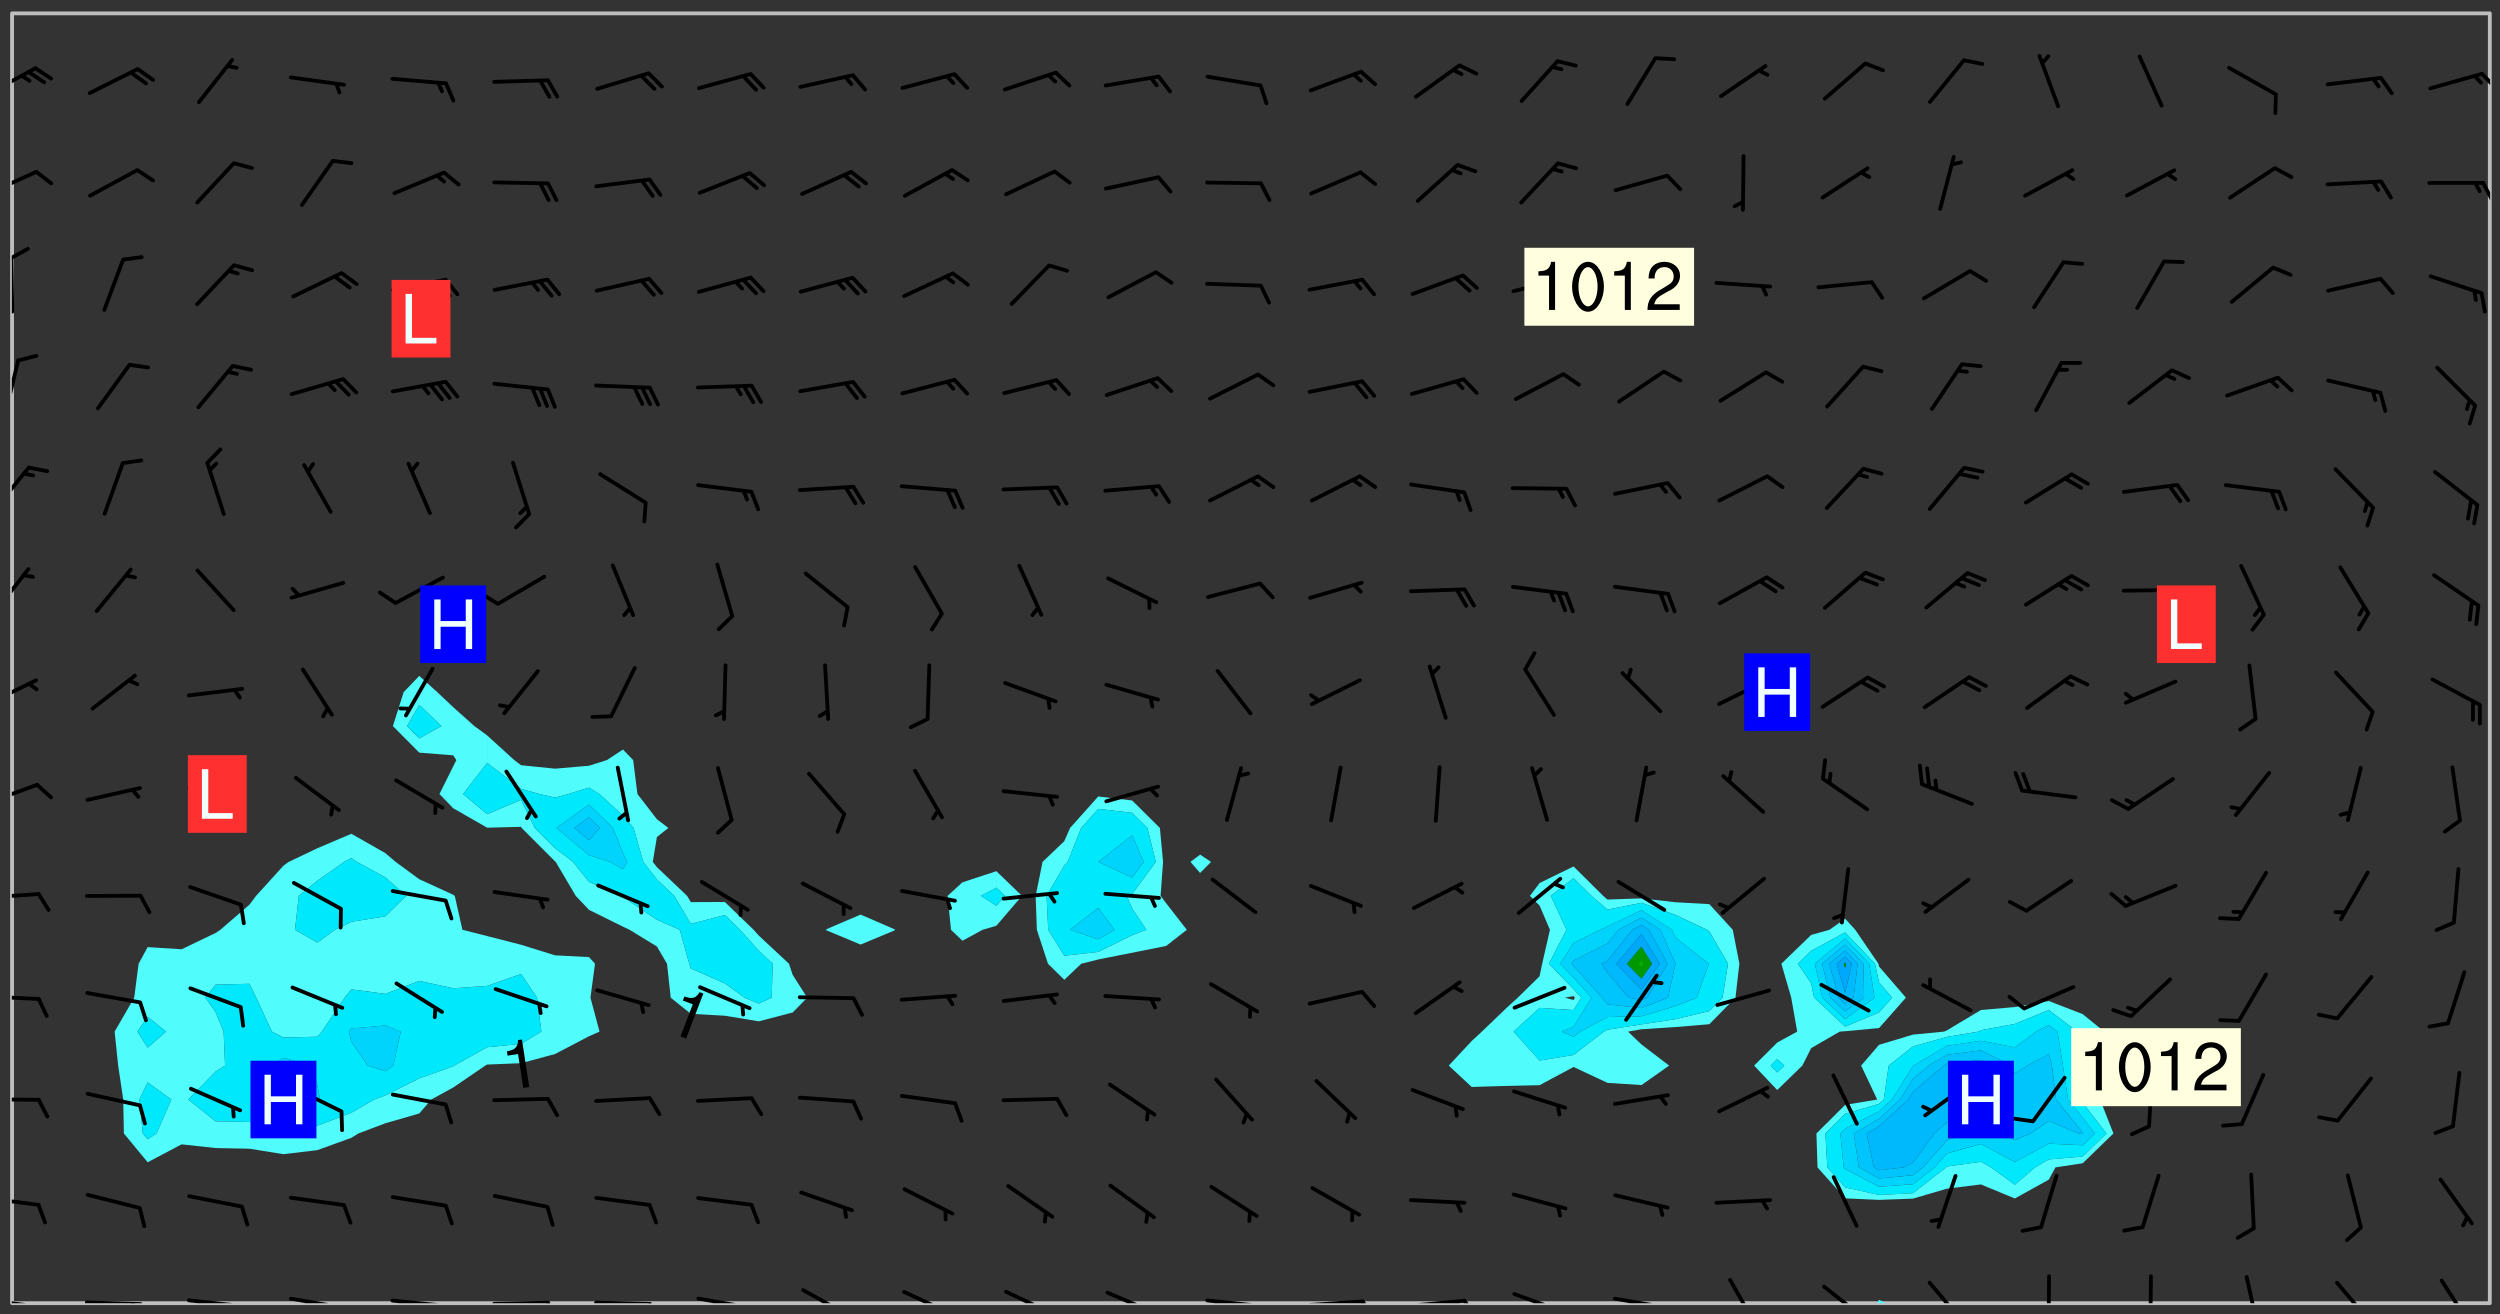 <svg xmlns="http://www.w3.org/2000/svg" role="img" xmlns:xlink="http://www.w3.org/1999/xlink" viewBox="142.45 309.95 326.84 171.84"><rect x="142.45" y="309.95" width="326.84" height="171.84" fill="#333333" stroke="none"/><defs><clipPath id="a"><path d="M144 311.672h1v168.656h-1zm0 0"/></clipPath><clipPath id="b"><path d="M144 311.672h324v168.656H144zm0 0"/></clipPath><clipPath id="c"><path d="M387 479h3v1.328h-3zm0 0"/></clipPath><clipPath id="d"><path d="M467 311.672h1v168.656h-1zm0 0"/></clipPath><clipPath id="e"><path d="M144 479h4v1.328h-4zm0 0"/></clipPath><clipPath id="f"><path d="M146 480h2v.328h-2zm0 0"/></clipPath><clipPath id="g"><path d="M153 479h9v1.328h-9zm0 0"/></clipPath><clipPath id="h"><path d="M159 480h2v.328h-2zm0 0"/></clipPath><clipPath id="i"><path d="M166 479h9v1.328h-9zm0 0"/></clipPath><clipPath id="j"><path d="M172 480h2v.328h-2zm0 0"/></clipPath><clipPath id="k"><path d="M180 479h8v1.328h-8zm0 0"/></clipPath><clipPath id="l"><path d="M187 480h2v.328h-2zm0 0"/></clipPath><clipPath id="m"><path d="M193 479h9v1.328h-9zm0 0"/></clipPath><clipPath id="n"><path d="M200 480h2v.328h-2zm0 0"/></clipPath><clipPath id="o"><path d="M206 480h9v.328h-9zm0 0"/></clipPath><clipPath id="p"><path d="M213 480h3v.328h-3zm0 0"/></clipPath><clipPath id="q"><path d="M220 479h8v1.328h-8zm0 0"/></clipPath><clipPath id="r"><path d="M227 480h2v.328h-2zm0 0"/></clipPath><clipPath id="s"><path d="M233 479h8v1.328h-8zm0 0"/></clipPath><clipPath id="t"><path d="M239 480h2v.328h-2zm0 0"/></clipPath><clipPath id="u"><path d="M247 478h7v2.328h-7zm0 0"/></clipPath><clipPath id="v"><path d="M260 478h8v2.328h-8zm0 0"/></clipPath><clipPath id="w"><path d="M273 478h8v2.328h-8zm0 0"/></clipPath><clipPath id="x"><path d="M286 478h8v2.328h-8zm0 0"/></clipPath><clipPath id="y"><path d="M300 479h8v1.328h-8zm0 0"/></clipPath><clipPath id="z"><path d="M306 480h1v.328h-1zm0 0"/></clipPath><clipPath id="A"><path d="M313 479h8v1.328h-8zm0 0"/></clipPath><clipPath id="B"><path d="M320 479h3v1.328h-3zm0 0"/></clipPath><clipPath id="C"><path d="M326 479h9v1.328h-9zm0 0"/></clipPath><clipPath id="D"><path d="M333 479h3v1.328h-3zm0 0"/></clipPath><clipPath id="E"><path d="M340 478h8v2.328h-8zm0 0"/></clipPath><clipPath id="F"><path d="M353 479h8v1.328h-8zm0 0"/></clipPath><clipPath id="G"><path d="M359 480h2v.328h-2zm0 0"/></clipPath><clipPath id="H"><path d="M368 477h5v3.328h-5zm0 0"/></clipPath><clipPath id="I"><path d="M380 477h7v3.328h-7zm0 0"/></clipPath><clipPath id="J"><path d="M394 477h6v3.328h-6zm0 0"/></clipPath><clipPath id="K"><path d="M410 476h1v4.328h-1zm0 0"/></clipPath><clipPath id="L"><path d="M423 476h1v4.328h-1zm0 0"/></clipPath><clipPath id="M"><path d="M435 476h3v4.328h-3zm0 0"/></clipPath><clipPath id="N"><path d="M447 477h6v3.328h-6zm0 0"/></clipPath><clipPath id="O"><path d="M461 477h5v3.328h-5zm0 0"/></clipPath><clipPath id="P"><path d="M144 466h4v2h-4zm0 0"/></clipPath><clipPath id="Q"><path d="M144 453h4v1h-4zm0 0"/></clipPath><clipPath id="R"><path d="M144 439h4v2h-4zm0 0"/></clipPath><clipPath id="S"><path d="M144 426h4v2h-4zm0 0"/></clipPath><clipPath id="T"><path d="M144 412h4v4h-4zm0 0"/></clipPath><clipPath id="U"><path d="M144 398h4v5h-4zm0 0"/></clipPath><clipPath id="V"><path d="M144 384h3v7h-3zm0 0"/></clipPath><clipPath id="W"><path d="M144 370h3v7h-3zm0 0"/></clipPath><clipPath id="X"><path d="M144 356h2v9h-2zm0 0"/></clipPath><clipPath id="Y"><path d="M144 343h1v8h-1zm0 0"/></clipPath><clipPath id="Z"><path d="M144 342h3v2h-3zm0 0"/></clipPath><clipPath id="aa"><path d="M144 332h4v4h-4zm0 0"/></clipPath><clipPath id="ab"><path d="M466 333h2v4h-2zm0 0"/></clipPath><clipPath id="ac"><path d="M144 318h4v5h-4zm0 0"/></clipPath><clipPath id="ad"><path d="M466 319h2v3h-2zm0 0"/></clipPath><g id="ae" clip-path="url(#clip1)"><path fill="#fff" fill-opacity="0" fill-rule="evenodd" d="M0 0h1000v1000H0zm0 0"/><path fill="#d3d3d3" fill-opacity="0" fill-rule="evenodd" d="M162.152 355.867l-.234.293.059.234.117.172.176.234.293.348.113.059.117-.172.059-.234.176-.176.465-.176h.699l.234.293.289.816.059.176.176.23.352.234.699.699.172.176.234.348.234.41.289.582.41.465.23.234.234.176.117.23.176.293.172 1.164v.234l.059.289.059.117.117.117.348.41.117.172.176.176.176.234.117.172.172.352.059.234.234.406.234-.059-.176.176-.059.93h-.582l-.234-.113-.348.113-.117.117-.059.293-.059.176-.117.172-.465.293-.059.234-.059.113v.645l.059.172v.41l.059.059v.406l.059.406.117.176.059.059.23.641-.059.293v.699l-.059.582v.234l-.059.23-.055.352v1.922l.055.117h.426l-.367.117-.023.352.891 1.168 1.742.539 1.34.359v.539l.09.809.535.715 1.52.27.891-.086.09 1.164.535.18 1.16-.18 2.055-.984 1.16-.363 1.879-.176 1.695-.18-.18.719-1.516.086-1.25.09-.805.27-1.074.809.27.719.535.898-.18.625-.266.809.266 1.078.625.898.805.18 1.25-.18-.266.723.098.504.055.293v.172l.059.293v.406l.176.117.352.117h.406l.293-.176.113-.117.059-.117.117-.23.059-.176.352-.465.23-.176.176-.059.176.059.059.176.117.988.055.469.059.172.117.234.176.059.816.059h.289l.117.234.059.406.059.352v1.105l.117.293.117.348.289.699.176.352.582.754.352.176.172.059.469.234.641.465.348.234.293.176.293.055.23.062.816.348.293.176.113.172.352.352.117.176.523.641v.289l.059.352v.348l.059.352.059.289.117.059.172.059h.176l.582.234.176.117.176.289.176.234.113.234.293.23.117.117v.41l.059.055.289.234.234.117.059.117.117.172.059.117.23.234.059.176.234.059.117.059-.117.113-.059.117v.117l-.117.293-.117.289v.582l.176.117.117.059.059.117.117.117.113.059.176.348.059.352.059.406v.176l-.059.176-.117.699v.172l.117.176.293.293h.406l.176.117.117.172.117.293v.234h-.527l-.23-.234h-.234l-.176.059-.059.699.059.348.117.176.176.41.117.23.289.469.176.055h.523l.234.059.758.641.059.293v.234l.059.059.23.348v.352l-.117.172v.293l.293.289.293.176.172.059.293.176.293.117.582.406.289.234.293.176.219.16.016.012.23.176.641.523.176.234.117.176.176.176.113.172v.641l.117.176.469.117.582.117.234.059.23.113.293.117.113.059.586.352.289.172.176.062.176.055.176.059.699.352.289.176.234.055.289.176.234.117.641.406.293.117.172.059.234.059.41.059.23.059.234.117.059.172-.41.176.469.059.059.293.113.234.176.055.234.059.176.059.406.117.641.234.117.172.059.234v.176l-.059.117-.059.406.234.234.117.059.348.117.641.23.176.117.289.117.176.176.234.465.582 1.105.176.176.348.176.176.117.352.117 1.047.523.234.059.465.113.293.059.465.176.758.582.234.234.348.465.176.176.289.234.816.699.293.176.289.289.293.176.293.289.695.641.176.176.293.234.289.234.469.289.641.582.348.234.234.293.348.348.352.465.934.992.348.406.117.176.234.059.113.117.645.176.23.113.234.059.293.176.23.117.934.699.406.406.234.176.406.176.234.117.816.348.348.234.234.117.293.289.23.117.758.352.352.172.23.059.293.117.234.059.871.176h.816l.469.23.172.059.875.699.465.117.293.059.176.059.23.059.469.059.348.059.352.059.406.059h.293l.172.059v.23l.176.176h.293l.348.059.352.059.699.117h.641l.465-.234.293-.176.172-.117.41-.172.289-.176.934-.465.469-.293.523-.293.465-.172.465-.176 1.051-.465.289-.117.41-.117.289-.117.527-.176 1.516-.699.582-.348.289-.059.293-.059.348-.117.875-.23.352-.117h.113l.234-.059.875-.234.234-.059h.812l.352-.059.816-.117.172-.059.352-.055.293-.059.23-.059.816-.176.176-.059h.348l.234-.059.465-.117.758-.172.234-.059h.348l.41-.117.289-.059 1.285-.059h.289l.41-.059.23-.059h.176l.875-.117h.406l.41-.117h.348l.352-.113.871-.059h1.75l1.047.289.41.117.289.117.352.117.289.117 1.051.172.289.059h.293l.293.059.172.059.41.059.172.059.117.059h.117l.117.059.352.059h.113l.41.066 1.922.395 1.926.395 1.52.449 1.695.719 2.145.805 1.605-.719 1.43-.805 1.16-1.078 1.25-.449 3.035-.719 1.875-.359 2.145-1.348 2.234-1.254 2.5-1.258 1.695-.449 1.785-.18 1.16-.27.625.539 1.34-.27.715-.988.984-1.344.445-.18.805-.359 1.875-.539 1.785-.449 1.25-.27 1.16-.09 1.699-.09 1.961-.27 1.25-.09h.539l.625-.09h.891l2.145-.18 2.41-.18 2.59-.09 1.695.18 1.609.09 1.43.359 1.16.719 1.875.988 1.16 1.527.266.715.629.09.355.898.535.539.535 1.527 1.074.359h.535l-.805.535.09 1.707.715 2.695.891.805.895.988.715 1.258 1.785.539 1.52-.18.355 1.344 1.609-.805.98-.539.27.27.316-.215.219-.145.801.449.449-.359h.355l.535-.27.539-.719.535-.27.625-.988 1.16.449.84.371 1.395.617 1.695-.18h1.605l1.785.09.18-1.707.535-1.344.805.27.492.848.402.406-.09.539v.359l.715.449.711-.27h1.43l.359.988.445 1.258.715 1.344 1.25.629 1.695.629.715-.18.18-.539.98-.09.449.359.086 1.258-.266.629-.535.18v.539l.715.984.266.539.984.988.801 1.078-.266.359-.09.898-.625 2.332-.355 2.066-.09 1.793-.18.719-.09.539v1.438l-.98 1.883-.359 1.707-.535.898-.805 1.168-.266.539 2.055 1.254.086.359-.355.539-.09-.18v.809l.09 1.438-.445.715-1.074.094-.266.715.535.898.805.719 1.16.809 1.34.27.445.359-.355.449-1.789-.09-1.25-.449-.715-.719-.625-.09-.176 3.59-.188 1.309h89.359V311.703h-55.27v49.082l.762.125 3.289.543 2.023 2.836v2.754l2.352.332 2.348.332h4.051l-1.379 4.16-2.023.707-2.023.703-.543.344-2.594 1.617-.188.117-2.023-2.078-.73-2.742-2.672-2.078-1.375-3.5-.066-.082-1.957-2.672 2.75-1.418v-49.082H294.422v91.414l.117.031.133.012.074.074.105.047.09.059.086.059.09.059.297.297.059.09.031.117.027.117.016.137-.031.117-.059.09-.059.086-.043.105-.047.102-.027.121v.145l.176.27.148.148.074.086.074.074.043.105.062.09.059.086.043.105.059.09.047.102.043.105.059.086.117.18.074.074.062.086.059.09.043.105.059.09.059.086.062.09.059.09.043.102.117.18.074.074.059.086.074.074.09.059.105.047h.148l.133-.016.133.016.102-.047.074-.074.047-.102-.016-.133v-.148l-.047-.105-.027-.117-.047-.102-.027-.121-.043-.102-.062-.09-.043-.102-.043-.105-.031-.117-.016-.133-.012-.137.086-.059.059-.086.121-.031.043.105.016.133v.117l.059.102.059.09.09.059.148.148.059.09.043.105-.012.102.086.059.105.047.086.059.09.059.074.074-.117.027-.105.047-.086.059-.074.074-.059.09-.062.086-.027.121-.047.102-.043.105-.031.117-.012.133-.016.133v.148l.027.117.047.105.043.102.059.09.074.074.09.059.074.074.09.059.059.09.043.105.047.102.117.031.133.016h.148l.117-.031.105.043.043.105.047.102.027.121L299.5 410l.027.117.031.121.027.117.105.043.102.047.133-.016.148.148.062.086.074.074.07.074.09.062.105.043.102.043.117.031.137.016.117-.031.074-.074.027-.117-.012-.133-.031-.121-.027-.117.043-.105h.117l.09.062.117.027h.148l.133.016h.148l.133.016.133-.016h.148l.133-.016.133-.012.137.012.117-.027.133-.016.191-.059-.059.176-.016.133-.027.121-.016.133-.059.086-.133.016-.105.047-.105.043-.117.031-.117.027-.266.031h-.148l-.133.016-.074.074.059.086.148.148.117.18.074.07.09.062.09.059.086.059.09.059.102.043.105.062.105.043.086.059.105.047.102.043.18.117.059.09-.043.102-.047.105.016.133.223.223.059.09.043.102.031.121.043.102.016.133.031.117.012.137.031.117.148.148.102.043.105.043.117.031.133.016.137.016h.117l.117-.031.09-.059.043-.105.047-.102.043-.105.031-.117.012-.133v-.148l-.012-.133-.016-.133-.031-.117-.043-.105-.047-.105-.043-.102-.043-.105-.016-.133.016-.133.027-.117.031-.117.027-.121.047-.102.09-.059.086-.062.074-.074.09-.059.223-.223.059-.086.074-.074.117-.18.059-.086v-.148l-.074-.074-.102-.047-.105-.043-.102-.043-.059-.09-.047-.105-.027-.117.09-.059.117-.031.102-.043.18-.117.148-.148.012-.133-.012-.105-.09-.059-.133.016h-.148l-.133.016-.133-.016-.121-.031-.086-.059-.074-.074-.059-.09-.062-.086-.117-.18-.059-.086.031-.121.086-.059.121-.031.059-.086v-.121l-.031-.117-.059-.09-.059-.086-.047-.105-.027-.117-.016-.133.059-.09.074-.074.09-.059.117-.18.074-.074.059-.086.148-.148.121-.031.133-.016.133.016.074.074.043.105.016.133-.031.117-.117.031-.133.012-.148.148-.043.105-.047.102-.027.121-.031.117v.148l.031.117.043.105.059.09.074.07.074.074.117.031.121.027.117-.027.133-.016h.117l.09.059.074.074.047.105.059.086.102.047.133.016.105.043.086.059-.012.105-.074.074-.18.117-.059.09-.09.059-.07.074-.074.074-.062.09-.027.117-.016.133.016.133-.016.133v.148l.016.133.027.117.031.121.074.074.09.059.086.059.09.059.117.031v.086l-.102.047-.09.059-.266.031-.117.027h-.148l-.105.043-.102.047-.059.09-.062.234-.012.133-.031.121-.016.133v.293l-.012.133.012.137.016.133.133.016.133.012.121.031.086.059.074.074.047.105.043.102.016.133v.445l-.016.133v.445l.031.266.027.117.016.133.031.117.086.211.031.266v.148l-.031.117-.027.117-.031.121-.027.117-.031.117-.031.121-.012.133-.016.133.09.059.117-.031.102.016.047.105-.031.266v.441l-.043.105-.047.105-.043.102-.043.105-.059.086-.031.121-.043.117-.031.117-.016.133.016.133.059.09.105.047.086.059.059.086-.012.137-.031.117-.043.102v.445l-.016.133v.148l-.031.117-.043.105-.027.117-.047.105-.043.102-.031.121-.027.117-.031.133-.031.117-.027.117-.043.105-.031.117-.031.121-.012.133-.016.133v.297l.027.117v.148l.047.398.027.117.059.09.121.031h.148l.133-.016.059.09v.117l-.059.09-.09.059-.102.043-.105.047-.09.059-.086.059-.137.016-.117-.031-.133-.016-.102.047-.062.086-.012.137-.016.133-.031.117-.027.117-.016.133-.031.121v.297l.016.133.031.117v.148l.012.133v.148l-.027.117-.047.102-.027.121-.031.117-.059.09-.074.074-.102.043-.105.047-.117.027-.121.031-.102-.047.059-.086.105-.047.027-.117.031-.117.027-.121.031-.117v-.148l.016-.133-.031-.117-.043-.105-.105.016-.074.074-.102.043-.09.062-.074.074-.043.102-.016.133-.031.117L304.25 426l-.031.117-.027.117-.031.121-.027.117-.031.117-.043.105-.09.059h-.09l-.117-.031-.031-.086.016-.137-.031-.117v-.148l-.012-.133v-.148l-.062-.234-.027-.121-.043-.102-.047-.105-.059-.086-.059-.09-.043-.105-.062-.086-.148-.148-.07-.074-.105-.047-.105-.043-.102-.043-.297-.297-.09-.074-.086-.059-.105-.043-.09-.062-.086-.059-.105-.043-.09-.059-.086-.062-.074-.07-.105-.047-.086-.059-.105-.043-.09-.062-.102-.043-.105-.043-.086-.059-.105-.047-.105-.043-.102-.047-.09-.059-.102-.043-.105-.043-.09-.062-.117-.027-.133-.016-.133.016H299.75l-.133.016-.117-.031-.09-.059-.074-.074-.09-.059-.102-.047h-.148l-.121-.027-.102-.043-.074-.074-.117-.18-.09-.059-.102-.043-.09-.062-.105-.043-.09-.059-.086-.059-.105-.047-.059-.086-.059-.09-.043-.105-.047-.102-.074-.074-.086-.059-.074-.074-.09-.059-.223-.223-.043-.105-.031-.266.105-.043h.145l.105.043.074.074.09.059.086.059.105.047.09.059.148.148.07.074.148.148.062.086.074.074.086.059.074.074.09.062.09.059.086.059.27.176.102.047.105.043.102.043.047-.074.059-.086.074-.074.07-.074.105.043.074.074.059.09.043.102.047.105.043.105.121.027.117-.027.074-.09.043-.105.059-.09.074-.074.105-.043.117-.027.133.012.09.059.148.148.059.09.043.105.047.102.043.105.043.102.105.047.105.043.133.016.086-.059.059-.09.074-.074.105-.043.117.027.105.047.102.043.105.043.102.047.18.117v.117l-.016.133.016.133.016.137.059.086.102.047.121.027.117.031h.148l.117-.031.059-.09.18-.117.059-.09.074-.074.059-.086.117-.18.18-.117.117.031.09.059.043.074-.016.133v.117l.09.059h.148l.133-.016.133-.012.266-.031.105-.043.117-.031.121-.027.074-.074.07-.074.062-.09-.016-.105-.047-.102-.102-.043-.105-.016-.117.027-.266.031h-.148l-.074-.074-.09-.059-.117-.031-.117-.027-.133-.016h-.148l-.133.016h-.297l-.105-.047-.148-.148-.043-.102-.059-.09.223-.223.086-.059.105-.043.117-.031.133-.016.133.016.137.016.102.043.133-.012.09-.062.102-.043.062-.09-.047-.102-.09-.059-.117-.031-.102-.043-.059-.09-.062-.09v-.117l.016-.133.105-.047.074-.07v-.121l-.09-.059-.031-.117.09-.059.074-.074.043-.105.059-.09.047-.102.016-.133v-.148l-.047-.105-.043-.102-.09-.059-.133-.016-.102-.043-.137-.016-.117-.031h-.445l-.133-.016-.133-.012-.133-.016-.117-.031h-.148l-.133-.016-.133-.012-.266-.031-.121-.043-.086-.059-.074-.074v-.148l.012-.133.105-.047.102-.043.133-.016h.152l.133-.016h.293l.121.031.102.043.09.059.234.062.121-.047.09-.059.102-.043.133-.016.105.043.102.047.133.012.121-.027h.145l.121-.031.117-.027.105-.047.074-.074.086-.059.148-.148.059-.086.047-.105.027-.117.016-.105-.102-.043-.09-.059-.117-.031-.105-.043-.09-.062-.074-.086-.074-.074-.102-.043-.105-.047-.102-.043-.059-.09-.047-.102-.086-.211-.062-.086-.059-.09-.074-.074-.086-.059h-.27l-.117.031-.09.059-.102.043-.133.016-.105-.016-.027-.117-.062-.09-.117-.031-.102-.043-.148-.148-.031-.117-.016-.105.074-.074.18-.117.117-.027.117-.031.137.016.102.043.105.043.102.047.105.043.117.031.133.016.117.027.133.016.105-.016.09-.059-.074-.074-.105-.043-.074-.074-.074-.09-.148-.148-.086-.059-.09-.059-.074-.074-.09-.059-.102-.047-.121-.027-.102-.047-.105-.043-.117-.031-.102-.043-.121-.031h-.148l-.117.031-.105.043-.086.062-.18.117-.086.059-.09.059-.105.047-.086.059-.105.043-.102.043-.105.047-.074.074-.059.09-.059.086-.047.105-.059.086-.074.074-.133-.012-.117-.031h-.117l-.074.074-.09.059-.074.074-.09.059-.086.059-.105.047-.102.043-.137.016-.102-.043-.148-.148-.105-.047h-.086l-.105.047-.102.043-.121.031-.117-.031-.074-.074v-.117l.031-.121.074-.07.059-.09.074-.074.117-.031.105-.043h.293l.133-.016.137-.016.102-.043.09-.059.102-.047.09-.059.133-.012.09.059.133.012.09-.059.086-.059.105-.043.09-.059.086-.062.09-.059.148-.148.059-.086.059-.09.105-.043.133-.016.117.027.121.031.059-.059.059-.09.031-.266.027-.117.105.012.133.016.102-.043.09-.059.059-.09.074-.074.059-.09.047-.102.012-.133-.012-.133-.047-.105-.148-.148-.059-.09-.059-.086-.043-.105v-.445l.016-.133v-.148l.012-.133-.059-.059-.09.059-.102-.043-.18-.117-.086-.059-.062-.09-.059-.09-.074-.074-.086-.059-.121.031-.102.012-.105.047-.086.059-.105.043-.148.148-.09.059-.086.059-.09.062-.105.043-.133.016v-.121l.105-.043.117-.031.074-.07.043-.105v-.148l-.027-.117-.148-.148-.133-.016h-.148l-.117.031-.105.043-.102.043-.09.062-.117.027-.074-.074.012-.133-.043-.102-.043-.105-.09-.059-.117.027-.121.031-.117.031-.102.043-.121.031-.102.043-.105.043-.09.059-.102.016v-.117l.016-.133-.059-.09-.074.043-.148.148-.059.09-.074.074-.047.105-.043.102-.074.074-.059.09-.074.074-.059.086-.074.074-.09.062-.074.07-.074.074-.102.016-.133.016-.105-.043v-.121l.148-.148.043-.102.059-.09.047-.102.043-.105.059-.09.031-.117.043-.102.031-.121.027-.117.047-.105.043-.102.043-.105.074-.07.09-.062.09-.059.102-.043h.297l.266-.031.105-.043-.074-.074-.117-.031-.105-.043-.09-.059-.102-.047-.09-.059-.102-.043-.105-.043-.09-.062-.086-.059-.105-.043-.102-.043-.121-.031-.117-.031-.102-.043L297.5 410.25l-.102-.043-.09-.059-.043-.105-.016-.133.102-.043.133-.016.137.016.133-.016.102-.043.059-.09.016-.105-.09-.059-.074-.074-.102-.043-.09-.059-.148-.148-.043-.105-.016-.133v-.293l-.059-.09-.09-.059-.074-.074-.043-.105-.031-.117-.059-.09-.074-.074-.117-.027-.074-.074-.09-.059-.09-.062-.086-.059-.074-.074-.059-.086-.047-.105-.086-.059-.148-.148-.195-.059-.133.016-.102.043-.074.074-.047.102-.043.105-.059.09-.059.086-.297.297-.09.059h-.086l-.062-.086-.043-.105.031-.117.059-.09.027-.117-.012-.133-.09-.062-.105.047-.117.027-.117.031-.27.176-.102.047-.117.027-.105.047-.09.059-.102.043-.059-.086-.047-.105.016-.133.047-.105.07-.074.074-.07.059-.09v-.148l-.043-.105h-.238l-.102.047-.031.117-.027.117-.031.121-.074.043-.133.016-.074-.047-.043-.102-.043-.105-.047-.102-.043-.105-.121.031-.102.043-.133.016-.117.031-.105.043-.09.059-.102.047-.121.027-.133.016-.102-.043-.059-.09-.047-.105-.043-.102-.043-.105v-.117l.059-.09.086-.059.18-.117.102-.047.105-.043.105-.059.102-.043.09-.062.102-.043.105-.059.102-.047.09-.059.105-.043.102-.043.09-.062.102-.043.137-.016.117.031.102.043.121.031.102.043.105.047.102.043.105.043.102.047.105.043.102.043.105.047.086.059.105.043.117.031.105.043.102.047.09.059.105.043.102.043.105.047.117.027.102.047.121.027h.148l.086-.059.016-.102.059-.09-.027-.117-.074-.074-.117-.18-.074-.074-.09-.074-.18-.117-.086-.059-.105-.043-.102-.047-.27-.176-.059-.09-.074-.074-.059-.09-.043-.102-.031-.117-.016-.137v-.562l-.012-.133-.016-.133-.031-.117-.016-.133-.012-.133-.031-.121-.223-.223-.059-.086-.016-.105.031-.117.133-.016v-91.414H172.992v1.453l-.059.234-.352 1.051-.172.523-.117.348-.176.41-.117.172-.234.293-.23.059h-.352l-.117.059-.23.406v.293l.117.176.23.23.117.234.641.758.293.465.176.234.23.352.234.348.641.816.176.465.172.41.117.695.176.469.117 1.398.059.465v.875l.117 1.047v4.781l-.059.465-.352 1.281-.176.523-.113.41-.352.93L172.934 336l-.234.582-.117.176-.172.348-.176.406-.352.816-.059.293-.113.293-.117.289-.059.176-.117.875-.059.406-.059.117-.059.176-.059.172-.23.527-.117.172v.234l-.117.234-.059.172-.176.586v.289l-.059.176v.293l-.059.113-.059.527v.172l-.055.234v2.621l-.176.816-.117.176-.176.234-.117.172-.113.234-.586.934-.23.289-.293.465-.176.234-.289.352-.352.699-.113.23-.176.41-.176.23-.406.527-.816.699-.293.172-.289.234-.176.117-.176.176-.523.406-.527.176-.172.176-.234.055-.641.176h-.758m12.211 31.023l-1.074.449.359.895 1.25-.715.445-.539-.98-.09"/><path fill="#d3d3d3" fill-opacity="0" fill-rule="evenodd" d="M201.508 416.598h-.895l.449.629.98.359.805-.09.445-.988-.176.09-.715-.355-.895.355m154.621 59.07l-.059-.523v-.293l.113-.293.059-.23.469-.469h.113l.117-.113.117-.059h.176l.234-.059h.348l.234.059.117.059.23.172.059.176.117.582v.293l-.117.176-.172.289-.176.176-.527.523-.23.234-.117.059h-.176l-.117-.059-.406-.293-.176-.117-.117-.059-.059-.113-.055-.117m6.641-10.957l-.059-.172v-1.109l.059-.172.176-.059.172-.059h.176l.234-.059.117.059.059.699-.059.172-.117.176-.117.059-.234.523-.113.059h-.234l-.059-.117m9.613-14.391l-.117-.176v-.699l.293-.875.117-.172.176-.352.113-.23.117-.293.352-.758.117-.23.172-.234h.176l.117-.059h.641l.117.059.234.234.172.113.352.293.117.117.113.176v.113l.117.059.117.117v.699l-.059.176v.23l-.059.176-.348 1.051-.117.23-.117.234-.117.059-.23.234-.641.289h-.875l-.41-.117-.641-.465"/><path fill="none" stroke="#bebebe" stroke-linecap="round" stroke-linejoin="round" stroke-miterlimit="10" stroke-width=".5" d="M467.957 311.695H144.027v168.625h323.93v-168.625"/><g clip-path="url(#a)"><path fill="#fff" fill-opacity="0" fill-rule="evenodd" d="M144 475.891v4.438h.004H144V311.672h.004H144v164.219"/></g><g clip-path="url(#b)"><path fill="#fff" fill-opacity="0" fill-rule="evenodd" d="M144.004 480.328V311.672h44.379v107.281l-4.438 1.891-3.746 1.785-.691.496-3.582 3.945-.859 1.148-3.809 3.289-.629.418-4.438 2.129-4.438-.285-1.184 2.176-.574 4.438-2.559 4.438.461 4.441.664 4.438.082 4.438 3.109 3.766 4.438-2.34 4.438.48 4.438.09 4.441.715 4.438-.531 4.438-1.609.922-.57 3.516-1.328 4.441-1.285 1.57-1.824 2.867-1.57 4.195-2.867.242-.137 4.438-.172 4.441-1.207 4.438-2.316 1.379-.609-1.188-4.438.594-4.438-.785-.867-4.438-.23-4.441-1.383-4.438-1.137-3.23-.82-1.004-4.438-.203-.141-4.438-2.035-3.094-2.266-1.348-1.148-4.438-2.527V311.672h8.879v86.641l-2.039 2.125-1.406 4.438 3.445 3.469 4.438.352.41.621-.41.816-1.801 3.621 1.801 1.863 4.438 2.539 4.438-.113.074.148 4.367 4.371.086.066 2.617 4.441 1.734 1.832 4.438 2.191.867.414 3.57 2.18 1.324 2.258.484 4.438 2.629 2.109 4.441.246 4.438.734 4.438-1.156 1.898-1.934-1.898-2.98-.484-1.457-3.953-3.691-.668-.746-3.77-3.641-4.441.023-.488-.82-3.949-3.754-.535-.688.535-3.246 1.496-1.191-1.496-1.145-2.543-3.293-.559-4.438-1.336-1.375-2.09 1.375-2.348.742-4.438.383-4.441-.449-.895-.676-3.543-3.223-1.672-1.219-2.766-2.473-2.086-1.965-2.352-2.125v-86.641h57.695v117.844l-4.438 1.906-.094.086.094.078 4.438 1.852 4.441-1.848.062-.082-.062-.066-4.441-1.926V311.672h17.754v112.172l-4.438 1.457-1.938 1.77.441 4.438 1.496 1.43 2.645-1.43 1.793-.531 3.348-3.906-3.348-3.227V311.672h13.316v102.406l-3.68 4.113-.758 1.73-2.84 2.707-.902 4.441.156 4.438 1.453 4.438 2.133 2.102 2.215-2.102 2.223-.559 8.875-1.766 2.707-2.113-2.707-3.477-.723-.961.324-4.441-.418-4.438-3.621-3.59-4.438-.523V311.672h13.316V421.684l-1.258.945 1.258 1.449 1.434-1.449-1.434-.945V311.672h48.82v111.555l-4.438 2.168-1.254 1.676 1.254 1.277 1.355 3.16-1.016 4.438-.34 1.637-2.852 2.801-1.586 1.449-3.109 2.988-1.332 1.23-2.992 3.211 2.992 2.789 4.441-.129 4.438-.102 4.438-2.379 4.438 2.074 4.441.293 3.617-2.547-3.617-2.766-1.754-1.676 1.754-.309 4.438-.289 4.438-.371 3.414-3.469.516-4.438-.867-4.438-3.062-3.352-4.438-.25-4.438-.504-4.441.152-.566-.484-3.871-3.844V311.672h35.508V430.059l-2.047 1.449-2.391.672-3.895 3.766 1.289 4.438.781 4.438-2.617 1.43-3.016 3.012 3.016 3.195 3.289-3.195 1.152-2.285 3.734-2.156.703-.051 4.438-.414 3.512-3.973-3.512-4.07-.078-.367-3.035-4.438-1.324-1.449V311.672h26.629V440.82l-4.438.789-4.438.387-4.441 2.66-.383.164-4.055.391-4.438 1.336-2.34 2.715 2.098 4.438-4.195.703-3.75 3.734.145 4.438 3.605 4.047 4.438.199 4.438-.164 4.438-1.301 4.441-.555 4.438 1.84 4.438-2.465.875-1.602 3.562-.543 4.016-3.895-1.746-4.438-2.27-2.906-.285-1.531.285-1.695 2.809-2.746-2.809-2.281-4.438-1.719V311.672h57.695v168.656h-78.949l-.938-.441-.246.441H144.004"/></g><path fill="#50fcfc" fill-rule="evenodd" d="M157.898 449.262l-.461-4.441 2.559-4.438.574-4.438 1.184-2.176v9.102l-1.34 1.949 1.34 2.105v4.523l-1.082 2.25.449 4.438.633.766 1.156-.766 1.945-4.438-3.102-2.25v-4.523l2.41-2.105-2.41-1.949v-9.102l4.438.285 4.438-2.129.629-.418 3.809-3.289.859-1.148 3.582-3.945.691-.496 3.746-1.785 4.438-1.891v3.176l-.938.5-3.5 2.453-2.426 1.988-.504 4.438 2.93 1.676 2.289-1.676 2.148-1.047 4.438-.711 2.738-2.68-2.738-2.422-3.723-2.02-.715-.5v-3.176l4.438 2.527 1.348 1.148 3.094 2.266 4.438 2.035.203.141 1.004 4.438 3.23.82 4.438 1.137v3.816l-4.438 1.559-4.438.309-4.438-.957-4.441 1.699-4.438-.594-.875 1.086-2.988 4.438-.574.668-4.438.105-1.504-.773-2.059-4.438-.879-1.816-4.438.109-1.324 1.707 1.324 1.891 1.059 2.547.188 4.441-1.246.785-3.559 3.652 3.559 2.848 4.438.082 4.441.918 4.438-.426 4.438-1.699 2.988-1.723 1.449-.539 4.441-2.227 4.438-1.578.141-.094 4.297-2.398 4.438-.449 2.656-1.594-.578-4.438-2.078-3.102v-3.816l4.441 1.383 4.438.23.785.867-.594 4.438 1.188 4.438-1.379.609-4.438 2.316-4.441 1.207-4.438.172-.242.137-4.195 2.867-2.867 1.57-1.57 1.824-4.441 1.285-3.516 1.328-.922.57-4.438 1.609-4.438.531-4.441-.715-4.438-.09-4.438-.48-4.438 2.34-3.109-3.766-.082-4.438-.664-4.438"/><path fill="#00e8fc" fill-rule="evenodd" d="M161.754 446.926l-1.34-2.105 1.34-1.949 2.41 1.949-2.41 2.105m-.633 11.211l-.449-4.438 1.082-2.25 3.102 2.25-1.945 4.438-1.156.766-.633-.766m9.508-1.59l-3.559-2.848 3.559-3.652 1.246-.785-.188-4.441-1.059-2.547-1.324-1.891 1.324-1.707 4.438-.109.879 1.816 2.059 4.438 1.504.773v2.645l-1.57 1.023 1.57 2.496 3.73 1.941.707.184.359-.184-.359-1.863-.754-2.574-3.684-1.023v-2.645l4.438-.105.574-.668 2.988-4.438.875-1.086 4.438.594v4.121l-4.438.395-.328.414.328 1.328 2.145 3.113 2.293.738 1.055-.738.969-4.441-2.023-.809v-4.121l4.441-1.699 4.438.957 4.438-.309 4.438-1.559 2.078 3.102.578 4.438-2.656 1.594-4.438.449-4.297 2.398-.141.094-4.438 1.578-4.441 2.227-1.449.539-2.988 1.723-4.438 1.699-4.438.426-4.441-.918-4.438-.082"/><path fill="#00d4fc" fill-rule="evenodd" d="M179.508 451.758l-1.57-2.496 1.57-1.023 3.684 1.023.754 2.574.359 1.863-.359.184-.707-.184-3.73-1.941"/><path fill="#00e8fc" fill-rule="evenodd" d="M183.945 433.184l-2.93-1.676.504-4.438 2.426-1.988 3.5-2.453.938-.5.715.5 3.723 2.02 2.738 2.422-2.738 2.68-4.438.711-2.148 1.047-2.289 1.676"/><path fill="#00d4fc" fill-rule="evenodd" d="M188.383 446.148l-.328-1.328.328-.414 4.438-.395 2.023.809-.969 4.441-1.055.738-2.293-.738-2.145-3.113"/><path fill="#50fcfc" fill-rule="evenodd" d="M197.262 408.344l-3.445-3.469 1.406-4.438 2.039-2.125v3.785l-1.598 2.777 1.598 1.609 2.895-1.609-2.895-2.777v-3.785l2.352 2.125 2.086 1.965 2.766 2.473 1.672 1.219v3.59l-3.148 4.07 3.148 2.633 4.438-1.871 1.789 3.676 2.652 2.652 2.355 1.785 2.082 2.625 4.199 1.816.238.137 4.438 2.992 2.984 1.309 1.25 4.438.203.609 4.441 1.961 2.578 1.867 1.859.77 1.695-.77.129-4.438-1.824-1.703-2.441-2.734-1.996-1.93-4.441 1.152-2.172-3.66-2.266-2.156-1.785-2.285-1.27-4.438-1.383-1.621-3.078-2.816-1.359-.84-2.723.84-1.715.473-2.047-.473-2.395-.668-4.438-3.402v-3.59l3.543 3.223.895.676 4.441.449 4.438-.383 2.348-.742 2.09-1.375 1.336 1.375.559 4.438 2.543 3.293 1.496 1.145-1.496 1.191-.535 3.246.535.688 3.949 3.754.488.82 4.441-.023 3.77 3.641.668.746 3.953 3.691.484 1.457 1.898 2.98-1.898 1.934-4.438 1.156-4.438-.734-4.441-.246-2.629-2.109-.484-4.438-1.324-2.258-3.57-2.18-.867-.414-4.438-2.191-1.734-1.832-2.617-4.441-.086-.066-4.367-4.371-.074-.148-4.438.113-4.438-2.539-1.801-1.863 1.801-3.621.41-.816-.41-.621-4.438-.352"/><path fill="#00e8fc" fill-rule="evenodd" d="M197.262 406.484l-1.598-1.609 1.598-2.777 2.895 2.777-2.895 1.609m8.875 9.902l-3.148-2.633 3.148-4.07 4.438 3.402 2.395.668 2.047.473 1.715-.473 2.723-.84v2.219l-4.266 3.059 4.266 3.562 2.762.875 1.676.969.566-.969-.566-1.156-1.316-3.281-3.121-3.059v-2.219l1.359.84 3.078 2.816 1.383 1.621 1.27 4.438 1.785 2.285 2.266 2.156 2.172 3.66 4.441-1.152 1.996 1.93 2.441 2.734 1.824 1.703-.129 4.438-1.695.77-1.859-.77-2.578-1.867-4.441-1.961-.203-.609-1.25-4.438-2.984-1.309-4.438-2.992-.238-.137-4.199-1.816-2.082-2.625-2.355-1.785-2.652-2.652-1.789-3.676-4.438 1.871"/><path fill="#00d4fc" fill-rule="evenodd" d="M219.453 421.754l-4.266-3.562 4.266-3.059v1.676l-1.93 1.383 1.93 1.613 1.41-1.613-1.41-1.383v-1.676l3.121 3.059 1.316 3.281.566 1.156-.566.969-1.676-.969-2.762-.875"/><path fill="#00c4fc" fill-rule="evenodd" d="M219.453 419.805l-1.93-1.613 1.93-1.383 1.41 1.383-1.41 1.613"/><path fill="#50fcfc" fill-rule="evenodd" d="M250.52 431.586l-.094-.078.094-.086 4.438-1.906 4.441 1.926.062.066-.062.082-4.441 1.848-4.438-1.852m16.258-.078l-.441-4.438 1.938-1.77 4.438-1.457V426l-2.031 1.07 2.031 1.297 1.113-1.297L272.711 426v-2.156l3.348 3.227-3.348 3.906-1.793.531-2.645 1.43-1.496-1.43"/><path fill="#00e8fc" fill-rule="evenodd" d="M272.711 428.367l-2.031-1.297L272.711 426l1.113 1.07-1.113 1.297"/><path fill="#50fcfc" fill-rule="evenodd" d="M278.004 431.508l-.156-4.438.902-4.441 2.84-2.707.758-1.73 3.68-4.113v1.625l-2.227 2.488-1.77 4.438-.441.457-2.316 3.984.219 4.438 2.098 3.387 4.438-.496 4.438-2.188 1.859-.703-1.859-2.773-.707-1.664.707-.238 3.09-4.203-1.098-4.438-1.992-1.977-4.438-.512v-1.625l4.438.523 3.621 3.59.418 4.438-.324 4.441.723.961 2.707 3.477-2.707 2.113-8.875 1.766-2.223.559-2.215 2.102-2.133-2.102-1.453-4.438"/><path fill="#00e8fc" fill-rule="evenodd" d="M279.492 431.508l-.219-4.438 2.316-3.984.441-.457 1.77-4.438 2.227-2.488v12.941l-3.684 2.863 3.684 1.242 2.133-1.242-2.133-2.863v-12.941l4.438.512v2.945l-4.43 3.469 4.43 2.051 1.508-2.051-1.508-3.469v-2.945l1.992 1.977 1.098 4.438-3.09 4.203-.707.238.707 1.664 1.859 2.773-1.859.703-4.438 2.188-4.438.496-2.098-3.387"/><path fill="#00d4fc" fill-rule="evenodd" d="M286.027 432.75l-3.684-1.242 3.684-2.863 2.133 2.863-2.133 1.242m4.438-8.07l-4.43-2.051 4.43-3.469 1.508 3.469-1.508 2.051"/><path fill="#50fcfc" fill-rule="evenodd" d="M299.344 424.078l-1.258-1.449 1.258-.945 1.434.945-1.434 1.449m35.504 27.973l-2.992-2.789 2.992-3.211 1.332-1.23 3.109-2.988 1.586-1.449 2.852-2.801.34-1.637 1.016-4.438-1.355-3.16-1.254-1.277 1.254-1.676 4.438-2.168v1.527l-2.973 2.316 2.051 4.438-2.293 4.438 3.215 3.32v.91l-1.137.207 1.137.301.184-.301-.184-.207v-.91l1.004 1.117-1.004 1.621-4.438-.289-3.402 3.105 3.402 3.781 4.438-.73 3.973-3.051.465-.25 4.441-.699 4.438-.676 4.438-1.059 1.727-1.754.719-4.438-2.445-4.211-.312-.227-4.125-1.949-4.438-1.578-4.441.891-2.105-1.801-2.332-2.316v-1.527l3.871 3.844.566.484 4.441-.152 4.438.504 4.438.25 3.062 3.352.867 4.438-.516 4.438-3.414 3.469-4.438.371-4.438.289-1.754.309 1.754 1.676 3.617 2.766-3.617 2.547-4.441-.293-4.438-2.074-4.438 2.379-4.438.102-4.441.129"/><path fill="#00e8fc" fill-rule="evenodd" d="M343.727 448.602l-3.402-3.781 3.402-3.105 4.438.289 1.004-1.621-1.004-1.117-3.215-3.32 2.293-4.438-2.051-4.438 2.973-2.316 2.332 2.316 2.105 1.801 4.441-.891v.965l-4.441 2.121-.941.441-3.496 1.711-1.742 2.727 1.742 1.801 2.363 2.637-2.363 3.82-1.555.617 1.555.672.871-.672 3.566-1.906 4.441-.105 4.438-1.32 2.781-1.105 1.598-4.438-4.379-3.438-.441-1-3.996-2.562v-.965l4.438 1.578 4.125 1.949.312.227 2.445 4.211-.719 4.438-1.727 1.754-4.438 1.059-4.438.676-4.441.699-.465.25-3.973 3.051-4.438.73"/><path fill="#00d4fc" fill-rule="evenodd" d="M348.164 437.746l-1.742-1.801 1.742-2.727 3.496-1.711.941-.441 4.441-2.121v.965l-2.992 1.598-1.449 1.801-4.438 2.211-.27.426.27.281 3.727 4.156.711.871 4.441.492 3.477-1.363.961-4.352.031-.086-.031-.023-1.949-4.414-2.488-1.598v-.965l3.996 2.562.441 1 4.379 3.438-1.598 4.438-2.781 1.105-4.438 1.32-4.441.105-3.566 1.906-.871.672-1.555-.672 1.555-.617 2.363-3.82-2.363-2.637"/><path fill="#fff" fill-opacity="0" fill-rule="evenodd" d="M348.164 440.176l-1.137.207 1.137.301.184-.301-.184-.207"/><path fill="#00c4fc" fill-rule="evenodd" d="M348.164 436.227l-.27-.281.27-.426 4.438-2.211 1.449-1.801 2.992-1.598v.965l-1.184.633-3.258 4.059-.758.379.758 1.16 2.797 3.277 1.645.297.758-.297 2.664-4.438-2.441-4.438-.98-.633v-.965l2.488 1.598 1.949 4.414.031.023-.031.086-.961 4.352-3.477 1.363-4.441-.492-.711-.871-3.727-4.156"/><path fill="#00b8fc" fill-rule="evenodd" d="M352.602 437.105l-.758-1.16.758-.379 3.258-4.059 1.184-.633v1.203l-3.281 3.867 3.281 3.398 2.398-3.398-2.398-3.867V430.875l.98.633 2.441 4.438-2.664 4.438-.758.297-1.645-.297-2.797-3.277"/><path fill="#00a8fc" fill-rule="evenodd" d="M357.043 439.344l-3.281-3.398 3.281-3.867v1.645l-1.883 2.223 1.883 1.949 1.379-1.949-1.379-2.223v-1.645l2.398 3.867-2.398 3.398"/><path fill="#009800" fill-rule="evenodd" d="M357.043 437.895l-1.883-1.949 1.883-2.223v1.648l-.488.574.488.504.355-.504-.355-.574v-1.648l1.379 2.223-1.379 1.949"/><path fill="#00ac00" fill-rule="evenodd" d="M357.043 436.449l-.488-.504.488-.574.355.574-.355.504"/><path fill="#50fcfc" fill-rule="evenodd" d="M374.793 452.457l-3.016-3.195 3.016-3.012v2.156l-.852.855.852.902.934-.902-.934-.855V446.25l2.617-1.43-.781-4.438-1.289-4.438 3.895-3.766 2.391-.672 2.047-1.449v1.793l-4.438 2.398-1.754 1.695 1.754 2.559.383 1.879 4.055 3.789 4.438-1.848 1.715-1.941-1.715-1.988-.531-2.449-3.906-4.094v-1.793l1.324 1.449 3.035 4.438.078.367 3.512 4.07-3.512 3.973-4.438.414-.703.051-3.734 2.156-1.152 2.285-3.289 3.195"/><path fill="#00e8fc" fill-rule="evenodd" d="M374.793 450.164l-.852-.902.852-.855.934.855-.934.902m4.441-11.66l-1.754-2.559 1.754-1.695 4.438-2.398v.789l-3.957 3.305.965 4.438 2.992 2.797 3.852-2.797-.703-4.438-3.148-3.305v-.789l3.906 4.094.531 2.449 1.715 1.988-1.715 1.941-4.438 1.848-4.055-3.789-.383-1.879"/><path fill="#00d4fc" fill-rule="evenodd" d="M380.68 440.383l-.965-4.438 3.957-3.305v.793l-3.008 2.512 1.082 4.438 1.926 1.801 2.48-1.801-.086-4.438-2.395-2.512v-.793l3.148 3.305.703 4.438-3.852 2.797-2.992-2.797"/><path fill="#50fcfc" fill-rule="evenodd" d="M380.066 462.574l-.145-4.438 3.75-3.734 4.195-.703-2.098-4.438 2.34-2.715 4.438-1.336 4.055-.391.383-.164 4.441-2.66 4.438-.387 4.438-.789v1.176l-4.438 1.816-4.438.816-.312.191-4.129.688-4.438 1.25-3.176 2.504-.645 4.438-.617.562-4.438 1.309-2.578 2.566.254 4.438 2.324 2.609 4.438.988 4.438-.223 4.332-3.375.105-.121 4.441-.613 1.312.734 3.125 2.258 2.645-2.258 1.793-1.047 4.438-.375 3.109-3.016-3.109-4-.352-.438-.797-4.438.434-4.441-3.723-2.824v-1.176l4.438 1.719 2.809 2.281-2.809 2.746-.285 1.695.285 1.531 2.27 2.906 1.746 4.438-4.016 3.895-3.562.543-.875 1.602-4.438 2.465-4.438-1.84-4.441.555-4.438 1.301-4.438.164-4.438-.199-3.605-4.047"/><path fill="#00c4fc" fill-rule="evenodd" d="M381.746 440.383l-1.082-4.438 3.008-2.512v.789l-2.062 1.723 1.199 4.438.863.805 1.109-.805.531-4.438-1.641-1.723v-.789l2.395 2.512.086 4.438-2.48 1.801-1.926-1.801"/><path fill="#00e8fc" fill-rule="evenodd" d="M381.348 462.574l-.254-4.438 2.578-2.566 4.438-1.309.617-.562.645-4.438 3.176-2.504 4.438-1.25 4.129-.688.312-.191 4.438-.816 4.438-1.816v1.961l-1.676.863-2.762 2.062-4.438-.867-4.441.66-4.375 2.586-.062.051-2.758 4.387-1.68 1.539-4.438 2.277-.625.621.434 4.438.191.215 4.438 2.309 4.438-.324 2.82-2.199 1.617-1.832 4.441-1.234 4.438 2.352 4.438-2.391 4.438.211 1.594-1.543-1.594-2.051-1.918-2.387-.672-4.438-.711-4.441-1.137-.863v-1.961l3.723 2.824-.434 4.441.797 4.438.352.438 3.109 4-3.109 3.016-4.438.375-1.793 1.047-2.645 2.258-3.125-2.258-1.312-.734-4.441.613-.105.121-4.332 3.375-4.438.223-4.438-.988-2.324-2.609"/><path fill="#00b8fc" fill-rule="evenodd" d="M382.809 440.383l-1.199-4.438 2.062-1.723v.793l-1.113.93 1.113 3.82.887-3.82-.887-.93v-.793l1.641 1.723-.531 4.438-1.109.805-.863-.805"/><path fill="#00a8fc" fill-rule="evenodd" d="M383.672 439.766l-1.113-3.82 1.113-.93v.793l-.164.137.164.566.129-.566-.129-.137v-.793l.887.93-.887 3.82"/><path fill="#00d4fc" fill-rule="evenodd" d="M383.48 462.574l-.434-4.438.625-.621 4.438-2.277 1.68-1.539 2.758-4.387.062-.051 4.375-2.586 4.441-.66v1.254l-4.441.578-2.395 1.414L392.547 451l-1.695 2.699-2.742 2.516-3.301 1.922.656 4.438 2.645 1.445 4.438-.426 1.309-1.02 3.129-3.539 2.492-.898 1.949-.988 2.547.988 1.891.871 2.059-.871 2.379-1.637 3.883 1.637.555.074.078-.074-.078-.098-3.488-4.34-.539-4.438-.41-1.492-2.809 1.492-1.629 1.027-.414-1.027-4.023-1.992v-1.254l4.438.867 2.762-2.062 1.676-.863 1.137.863.711 4.441.672 4.438 1.918 2.387 1.594 2.051-1.594 1.543-4.438-.211-4.438 2.391-4.438-2.352-4.441 1.234-1.617 1.832-2.82 2.199-4.438.324-4.438-2.309-.191-.215"/><path fill="#009800" fill-rule="evenodd" d="M383.672 436.512l-.164-.566.164-.137.129.137-.129.566"/><path fill="#00c4fc" fill-rule="evenodd" d="M385.465 462.574l-.656-4.438 3.301-1.922 2.742-2.516L392.547 451l2.043-1.738 2.395-1.414 4.441-.578v1.25l-4.441.496-.414.246-4.023 3.43-.633 1.008-3.805 3.492-1.625.945.953 4.438.672.367 3.188-.367 1.25-.633 2.789-3.805 1.648-1.461 4.441-1.93 2.168-1.047-.672-4.438-1.496-.742v-1.25l4.023 1.992.414 1.027 1.629-1.027 2.809-1.492.41 1.492.539 4.438 3.488 4.34.078.098-.078.074-.555-.074-3.883-1.637-2.379 1.637-2.059.871-1.891-.871-2.547-.988-1.949.988-2.492.898-3.129 3.539-1.309 1.02-4.438.426-2.645-1.445"/><path fill="#00b8fc" fill-rule="evenodd" d="M387.438 462.574l-.953-4.438 1.625-.945 3.805-3.492.633-1.008 4.023-3.43.414-.246 4.441-.496 1.496.742.672 4.438-2.168 1.047-4.441 1.93-1.648 1.461-2.789 3.805-1.25.633-3.188.367-.672-.367"/><g clip-path="url(#c)"><path fill="#50fcfc" fill-rule="evenodd" d="M387.863 480.328l.246-.441.938.441h-1.184"/></g><g clip-path="url(#d)"><path fill="#fff" fill-opacity="0" fill-rule="evenodd" d="M467.996 480.328H468V311.672h-.004H468v168.656h-.004"/></g><path fill="#fff" fill-opacity="0" fill-rule="evenodd" d="M207.957 454.488l5.773-.887-1.512-9.848-5.777.887 1.516 9.848"/><path fill-rule="evenodd" d="M210.18 445.922l.504-.078.957 6.223-.777.121-.684-4.438-1.371.211-.086-.551.543-.148.242-.09.211-.125.18-.172.141-.234.098-.312.043-.406"/><path fill="#fff" fill-opacity="0" fill-rule="evenodd" d="M227.75 446.004l5.453 2.09 3.562-9.301-5.453-2.09-3.562 9.301"/><path fill-rule="evenodd" d="M233.926 439.664l.473.184-2.25 5.879-.734-.281 1.605-4.195-1.297-.496.199-.516.547.137.254.043.246-.004.242-.059.234-.133.238-.227.242-.332"/><g clip-path="url(#e)"><path fill="none" stroke="#000" stroke-linecap="round" stroke-linejoin="round" stroke-miterlimit="10" stroke-width=".5" d="M147.48 480.801l-6.961-.945"/></g><g clip-path="url(#f)"><path fill="none" stroke="#000" stroke-linecap="round" stroke-linejoin="round" stroke-miterlimit="10" stroke-width=".5" d="M146.469 480.664l.426 1.148"/></g><g clip-path="url(#g)"><path fill="none" stroke="#000" stroke-linecap="round" stroke-linejoin="round" stroke-miterlimit="10" stroke-width=".5" d="M160.828 480.438l-7.023-.215"/></g><g clip-path="url(#h)"><path fill="none" stroke="#000" stroke-linecap="round" stroke-linejoin="round" stroke-miterlimit="10" stroke-width=".5" d="M159.805 480.406l.543 1.098"/></g><g clip-path="url(#i)"><path fill="none" stroke="#000" stroke-linecap="round" stroke-linejoin="round" stroke-miterlimit="10" stroke-width=".5" d="M174.125 480.707l-6.988-.758"/></g><g clip-path="url(#j)"><path fill="none" stroke="#000" stroke-linecap="round" stroke-linejoin="round" stroke-miterlimit="10" stroke-width=".5" d="M173.105 480.598l.457 1.141"/></g><g clip-path="url(#k)"><path fill="none" stroke="#000" stroke-linecap="round" stroke-linejoin="round" stroke-miterlimit="10" stroke-width=".5" d="M187.41 480.918l-6.93-1.18"/></g><g clip-path="url(#l)"><path fill="none" stroke="#000" stroke-linecap="round" stroke-linejoin="round" stroke-miterlimit="10" stroke-width=".5" d="M187.41 480.918l.77 2.328"/></g><g clip-path="url(#m)"><path fill="none" stroke="#000" stroke-linecap="round" stroke-linejoin="round" stroke-miterlimit="10" stroke-width=".5" d="M200.758 480.672l-6.996-.688"/></g><g clip-path="url(#n)"><path fill="none" stroke="#000" stroke-linecap="round" stroke-linejoin="round" stroke-miterlimit="10" stroke-width=".5" d="M200.758 480.672l.934 2.27"/></g><g clip-path="url(#o)"><path fill="none" stroke="#000" stroke-linecap="round" stroke-linejoin="round" stroke-miterlimit="10" stroke-width=".5" d="M214.09 480.266l-7.027.125"/></g><g clip-path="url(#p)"><path fill="none" stroke="#000" stroke-linecap="round" stroke-linejoin="round" stroke-miterlimit="10" stroke-width=".5" d="M214.09 480.266l1.188 2.145"/></g><g clip-path="url(#q)"><path fill="none" stroke="#000" stroke-linecap="round" stroke-linejoin="round" stroke-miterlimit="10" stroke-width=".5" d="M227.402 480.41l-7.023-.164"/></g><g clip-path="url(#r)"><path fill="none" stroke="#000" stroke-linecap="round" stroke-linejoin="round" stroke-miterlimit="10" stroke-width=".5" d="M227.402 480.41l1.102 2.191"/></g><g clip-path="url(#s)"><path fill="none" stroke="#000" stroke-linecap="round" stroke-linejoin="round" stroke-miterlimit="10" stroke-width=".5" d="M240.668 480.934l-6.922-1.211"/></g><g clip-path="url(#t)"><path fill="none" stroke="#000" stroke-linecap="round" stroke-linejoin="round" stroke-miterlimit="10" stroke-width=".5" d="M239.66 480.758l.379 1.168"/></g><g clip-path="url(#u)"><path fill="none" stroke="#000" stroke-linecap="round" stroke-linejoin="round" stroke-miterlimit="10" stroke-width=".5" d="M253.586 482.043l-6.133-3.43"/></g><g clip-path="url(#v)"><path fill="none" stroke="#000" stroke-linecap="round" stroke-linejoin="round" stroke-miterlimit="10" stroke-width=".5" d="M267.023 481.805l-6.375-2.953"/></g><g clip-path="url(#w)"><path fill="none" stroke="#000" stroke-linecap="round" stroke-linejoin="round" stroke-miterlimit="10" stroke-width=".5" d="M280.328 481.828l-6.355-3"/></g><g clip-path="url(#x)"><path fill="none" stroke="#000" stroke-linecap="round" stroke-linejoin="round" stroke-miterlimit="10" stroke-width=".5" d="M293.695 481.711l-6.461-2.766"/></g><g clip-path="url(#y)"><path fill="none" stroke="#000" stroke-linecap="round" stroke-linejoin="round" stroke-miterlimit="10" stroke-width=".5" d="M307.277 480.691l-6.992-.727"/></g><g clip-path="url(#z)"><path fill="none" stroke="#000" stroke-linecap="round" stroke-linejoin="round" stroke-miterlimit="10" stroke-width=".5" d="M306.258 480.586l.461 1.137"/></g><g clip-path="url(#A)"><path fill="none" stroke="#000" stroke-linecap="round" stroke-linejoin="round" stroke-miterlimit="10" stroke-width=".5" d="M320.602 480.09l-7.012.477"/></g><g clip-path="url(#B)"><path fill="none" stroke="#000" stroke-linecap="round" stroke-linejoin="round" stroke-miterlimit="10" stroke-width=".5" d="M320.602 480.09l1.297 2.082"/></g><g clip-path="url(#C)"><path fill="none" stroke="#000" stroke-linecap="round" stroke-linejoin="round" stroke-miterlimit="10" stroke-width=".5" d="M333.91 480l-6.996.66"/></g><g clip-path="url(#D)"><path fill="none" stroke="#000" stroke-linecap="round" stroke-linejoin="round" stroke-miterlimit="10" stroke-width=".5" d="M333.91 480l1.348 2.047"/></g><g clip-path="url(#E)"><path fill="none" stroke="#000" stroke-linecap="round" stroke-linejoin="round" stroke-miterlimit="10" stroke-width=".5" d="M347.027 481.535l-6.602-2.414"/></g><g clip-path="url(#F)"><path fill="none" stroke="#000" stroke-linecap="round" stroke-linejoin="round" stroke-miterlimit="10" stroke-width=".5" d="M360.504 480.926l-6.926-1.191"/></g><g clip-path="url(#G)"><path fill="none" stroke="#000" stroke-linecap="round" stroke-linejoin="round" stroke-miterlimit="10" stroke-width=".5" d="M359.496 480.75l.383 1.168"/></g><g clip-path="url(#H)"><path fill="none" stroke="#000" stroke-linecap="round" stroke-linejoin="round" stroke-miterlimit="10" stroke-width=".5" d="M372.086 483.387l-3.457-6.117"/></g><g clip-path="url(#I)"><path fill="none" stroke="#000" stroke-linecap="round" stroke-linejoin="round" stroke-miterlimit="10" stroke-width=".5" d="M386.438 482.496l-5.531-4.336"/></g><g clip-path="url(#J)"><path fill="none" stroke="#000" stroke-linecap="round" stroke-linejoin="round" stroke-miterlimit="10" stroke-width=".5" d="M399.254 483.012l-4.535-5.367"/></g><g clip-path="url(#K)"><path fill="none" stroke="#000" stroke-linecap="round" stroke-linejoin="round" stroke-miterlimit="10" stroke-width=".5" d="M410.266 483.844l.074-7.027"/></g><g clip-path="url(#L)"><path fill="none" stroke="#000" stroke-linecap="round" stroke-linejoin="round" stroke-miterlimit="10" stroke-width=".5" d="M423.582 483.844l.07-7.027"/></g><g clip-path="url(#M)"><path fill="none" stroke="#000" stroke-linecap="round" stroke-linejoin="round" stroke-miterlimit="10" stroke-width=".5" d="M437.699 483.758l-1.535-6.859"/></g><g clip-path="url(#N)"><path fill="none" stroke="#000" stroke-linecap="round" stroke-linejoin="round" stroke-miterlimit="10" stroke-width=".5" d="M452.516 483.012l-4.535-5.367"/></g><g clip-path="url(#O)"><path fill="none" stroke="#000" stroke-linecap="round" stroke-linejoin="round" stroke-miterlimit="10" stroke-width=".5" d="M465.461 483.285l-3.797-5.914"/></g><g clip-path="url(#P)"><path fill="none" stroke="#000" stroke-linecap="round" stroke-linejoin="round" stroke-miterlimit="10" stroke-width=".5" d="M147.484 467.469l-6.969-.91"/></g><path fill="none" stroke="#000" stroke-linecap="round" stroke-linejoin="round" stroke-miterlimit="10" stroke-width=".5" d="M147.484 467.469l.859 2.301m12.379-1.898l-6.816-1.715m6.816 1.715l.59 2.383m12.766-2.559l-6.895-1.363m6.895 1.363l.711 2.348m12.637-2.547l-6.961-.965m6.961.965l.84 2.305m12.465-2.227l-6.938-1.121m6.938 1.121l.789 2.324m12.496-2.172l-6.883-1.426m6.883 1.426l.688 2.355m12.672-2.605l-6.969-.926m6.969.926l.855 2.301m12.461-2.324l-6.973-.879m6.973.879l.871 2.297m12.277-1.578l-6.637-2.316m5.668 1.977l.188 1.215m13.906-.438l-6.262-3.191m5.352 2.727l.023 1.227m13.957-.352l-5.77-4.012m4.93 3.43l-.145 1.215m14.254-.57l-5.68-4.137m4.855 3.535l-.172 1.215m14.426-.777l-5.906-3.805m5.047 3.25l-.102 1.223m14.375-.832l-6.105-3.48m5.215 2.977l-.035 1.227m14.699-2.285l-7.02-.355m5.996.305l.52 1.109m13.699-.324l-6.785-1.824m5.801 1.559l.273 1.195m14.055-1.035l-6.84-1.613m5.844 1.379l.312 1.188m14.09-1.934l-7.02.348m5.996-.297l.629 1.051m11.695 2.25l-2.992-6.355m13.688 6.508l2.246-6.66m-1.918 5.691l-1.211.199m14.309.805l2.027-6.73m-2.027 6.73l-2.41.477m15.695-.484l2.086-6.715m-2.086 6.715l-2.41.457m16.938-.305l-.34-7.02m.34 7.02l-2.105 1.254m16.105-1.355l-1.711-6.816m1.711 6.816l-1.82 1.645m16.324-2.195l-4.086-5.715m3.492 4.883l-.547 1.102"/><g clip-path="url(#Q)"><path fill="none" stroke="#000" stroke-linecap="round" stroke-linejoin="round" stroke-miterlimit="10" stroke-width=".5" d="M147.512 453.734l-7.023-.074"/></g><path fill="none" stroke="#000" stroke-linecap="round" stroke-linejoin="round" stroke-miterlimit="10" stroke-width=".5" d="M147.512 453.734l1.129 2.18m12.105-1.453l-6.859-1.523m6.859 1.523l.652 2.367m12.449-1.719l-6.438-2.82m5.5 2.41l.094 1.223m14.094-.668l-6.305-3.109m6.305 3.109l.074 2.453m13.543-3.359l-6.906-1.297m6.906 1.297l.73 2.34m12.641-3.078l-7.023.176m7.023-.176l1.207 2.137m12.105-2.238l-7.016.379m7.016-.379l1.266 2.102m12.051-2.094l-7.02.363m7.02-.363l1.262 2.105m12.047-1.668l-7.008-.508m7.008.508l.992 2.246m12.301-2.023l-6.961-.953m6.961.953l.848 2.301m12.5-2.871l-7.027.184m7.027-.184l1.207 2.137m11.508-.078l-5.824-3.934m4.977 3.363l-.129 1.219m13.719.008l-4.68-5.242m4 4.477l-.426 1.152m14.621-.578l-5.082-4.859m4.34 4.152l-.332 1.18m15.133-1.656l-6.57-2.496m5.613 2.133l.156 1.219m14.18-1.035l-6.695-2.137m5.719 1.828l.223 1.207m14.188-2.539l-6.934 1.148m5.926-.98l.742.973m13.273-2.109l-6.316 3.082m5.395-2.633l.992.723m11.621 3.531l-3.07-6.32m12.008 5.227l5.684-4.133m-4.855 3.531l-1.105-.539m14.367 1.918l4.133-5.688m-4.133 5.688l-2.43-.344m17.598 1.008l.43-7.016m-.43 7.016l-2.234 1.016m14.359-1.305l2.809-6.441m-2.809 6.441l-2.445.191m14.984-.656l4.359-5.512m-4.359 5.512l-2.414-.441m17.488 1.176l.84-6.977m-.84 6.977l-2.285.883"/><g clip-path="url(#R)"><path fill="none" stroke="#000" stroke-linecap="round" stroke-linejoin="round" stroke-miterlimit="10" stroke-width=".5" d="M147.508 440.551l-7.016-.332"/></g><path fill="none" stroke="#000" stroke-linecap="round" stroke-linejoin="round" stroke-miterlimit="10" stroke-width=".5" d="M147.508 440.551l1.051 2.219m12.215-1.773l-6.918-1.227m6.918 1.227l.758 2.336m12.391-1.719l-6.582-2.457m6.582 2.457l.32 2.434m12.957-2.336l-6.508-2.656m5.559 2.27l.125 1.223m13.863-.301l-5.957-3.727m5.09 3.184l-.086 1.223m14.617-1.418l-6.656-2.25m5.688 1.926l.199 1.211m14.133-1.035l-6.75-1.953m5.77 1.668l.25 1.203m13.906-.523l-6.473-2.738m5.531 2.34l.109 1.223m14.426-2.137l-7.027-.117m7.027.117l1.113 2.184m12.191-2.5l-7.008.52m5.988-.445l.652 1.039m13.664-1.285l-6.973.863m5.957-.738l.707 1.004m13.645-.477l-7.012-.445m5.992.379l.504 1.117m13.348.52l-6.047-3.582m5.168 3.059l-.059 1.227m14.656-3.266l-6.855 1.539m6.855-1.539l1.598 1.859m11.164-3.105l-5.75 4.035m4.914-3.449l1.094.555m13.445-.426l-6.527 2.602m18.578-4.191l-3.996 5.781m3.414-4.938l1.219.141m14.062.957l-6.766 1.898m13.613-2.633l6.168 3.367m7.133-3.336l6.199 3.305m-5.297-2.824v-1.227m12.293 3.801l6.441-2.805m-6.441 2.805l-1.922-1.523m15.895 2.527l5.121-4.812m-5.121 4.812L418.734 442m3.066.09l-1.16-.395m14.52 1.723l3.543-6.07m-3.543 6.07l-2.453-.098m15.301-.227l4.477-5.418m-4.477 5.418l-2.402-.492m16.883 1.129l2.148-6.691m-2.148 6.691l-2.414.434"/><g clip-path="url(#S)"><path fill="none" stroke="#000" stroke-linecap="round" stroke-linejoin="round" stroke-miterlimit="10" stroke-width=".5" d="M147.504 426.836l-7.008.465"/></g><path fill="none" stroke="#000" stroke-linecap="round" stroke-linejoin="round" stroke-miterlimit="10" stroke-width=".5" d="M147.504 426.836l1.297 2.082m12.027-1.863l-7.027.027m7.027-.027l1.16 2.164m11.961-.996l-6.637-2.309m6.637 2.309l.375 2.426m12.699-1.887l-6.156-3.387m6.156 3.387l-.035 2.453m13.73-3.523l-6.918-1.246m6.918 1.246l.75 2.336m12.582-2.457l-6.953-1.004m5.941.859l.418 1.152m13.672-.152l-6.48-2.715m5.539 2.32l.113 1.223m13.91-.367l-6.012-3.637m5.137 3.109l-.066 1.223m14.371-.902l-6.242-3.223m5.336 2.754l.016 1.227m14.543-1.734l-6.914-1.27m5.906 1.086l.371 1.168m13.988-1.98l-6.988.727m5.973-.621l.684 1.016m13.656-.488l-7.008-.543m5.988.465l.492 1.125m13.137.809l-5.594-4.254m19.375 3.434l-6.527-2.613m5.578 2.23l.133 1.223m14-3.738l-6.262 3.188m5.352-2.727l1.004.707m12.805-1.809l-5.43 4.465m4.641-3.812l1.133.469m7.258-.723l5.996 3.668m7.602.398l5.43-4.465m-4.637 3.816l-1.133-.473m15.953 2.379l.832-6.98m-.711 5.965l-1.145.441m11.941-.812l5.629-4.207m-4.809 3.594l-1.109-.52m13.496.98l5.844-3.902m-5.844 3.902l-2.16-1.16m15.141.527l6.512-2.637m-6.512 2.637l-1.879-1.574m2.828 1.191l-.941-.785m14.777 2.875l3.574-6.051m-3.574 6.051l-2.453-.113m2.973-.77l-1.227-.055m14.059.957l3.5-6.09m-2.992 5.207l-1.223-.043m15.48 1.383l.598-7.004m-.598 7.004l-2.254.961"/><g clip-path="url(#T)"><path fill="none" stroke="#000" stroke-linecap="round" stroke-linejoin="round" stroke-miterlimit="10" stroke-width=".5" d="M147.305 412.555l-6.609 2.395"/></g><path fill="none" stroke="#000" stroke-linecap="round" stroke-linejoin="round" stroke-miterlimit="10" stroke-width=".5" d="M147.305 412.555l1.82 1.645m11.617-1.219l-6.855 1.547m5.859-1.324l.801.93m13.496.453l-6.824-1.664m5.832 1.422l.301 1.188m13.406.328l-5.625-4.211m4.809 3.598l-.188 1.211m14.531-.918l-6.051-3.57m5.172 3.051l-.055 1.227m13.145.449l-3.844-5.883m3.285 5.027l-.594 1.074m13.227.285l-1.359-6.895m1.164 5.895l-.953.773m14.684.176l-1.797-6.793m1.797 6.793l-1.801 1.668m16.523-2.414l-4.617-5.297m4.617 5.297l-.875 2.293m13.648-1.902l-3.531-6.078m3.016 5.191l-.645 1.043m16.203-2.82l-6.988-.75m5.973.641l.457 1.137m13.762-2.363l-6.762 1.918m5.777-1.637l.848.883m10.992-3.594l-1.848 6.781m1.582-5.793l1.195-.273m10.844 6.133l1.238-6.918m12.441 6.965l.508-7.008m12.078.129l1.969 6.746m-1.684-5.762l.879-.859m13.773-.207l-1.277 6.91m1.094-5.902l1.168-.371m9.078.473l5.23 4.691m-4.473-4.008l.297-1.191m11.984.859l5.781 3.992m-5.781-3.992l.281-2.438m.559 3.02l.141-1.219m11.957 1.344l6.535 2.578m-6.535-2.578l-.277-2.438m1.227 2.812l-.277-2.438m1.23 2.812l-.141-1.219m11.336 1.312l6.969.891m-6.969-.891l-.867-2.297m1.883 2.426l-.871-2.297m13.738 4.57l5.836-3.918m-5.836 3.918l-2.164-1.156m3.012.586l-1.082-.578m14.285 1.945l4.363-5.512m-3.727 4.711l-1.207-.219m15.227 1.676l1.68-6.824m-1.434 5.832l-1.191.301m15.594.758l-.988-6.957m.988 6.957l-1.984 1.445"/><g clip-path="url(#U)"><path fill="none" stroke="#000" stroke-linecap="round" stroke-linejoin="round" stroke-miterlimit="10" stroke-width=".5" d="M147.156 398.895l-6.312 3.09"/></g><path fill="none" stroke="#000" stroke-linecap="round" stroke-linejoin="round" stroke-miterlimit="10" stroke-width=".5" d="M146.238 399.344l.992.719m12.855-1.781l-5.543 4.316m4.738-3.691l1.121.504m13.715.602l-6.977.852m5.961-.727l.703 1.004m12.039 2.254l-3.797-5.914m3.246 5.055l-.602 1.07m10.828-.117l3.484-6.102m-2.98 5.215l-1.227-.035m13.582.617l4.391-5.488m-3.75 4.688l-1.207-.227m14.535 1.438l3.086-6.312m-3.086 6.312l-2.453.086m17.211.27l.199-7.023m-.168 6.004l-1.102.543m14.691.473l-.41-7.016m.348 5.996l-1.047.637m14.105.387l.227-7.023m-.227 7.023l-2.203 1.082m18.934-3.395l-6.605-2.398m5.645 2.051l.172 1.215m14.18-1.098l-6.754-1.938m5.77 1.656l.258 1.199m8.516-4.668l4.297 5.562m8.02-1.215l6.293-3.129m-5.375 2.672l-1-.711m15.492-3.75l2.102 6.707m-1.797-5.73l.863-.875m11.32.281l3.758 5.938m-3.758-5.938l1.215-2.133m11.5 2.609l4.957 4.984m-4.234-4.258l.359-1.172m17.863 1.387l-6.305 3.102m5.391-2.648l.992.719m13.027-1.543l-5.883 3.848m5.883-3.848l2.148 1.18m-3.004-.621l2.148 1.184m11.992-1.785l-5.824 3.934m5.824-3.934l2.168 1.148m-3.016-.578l2.168 1.152m11.922-1.828l-5.68 4.141m5.68-4.141l2.207 1.074m-3.035-.473l1.105.539m6.965 2.309l6.465-2.754m-5.523 2.352l-.953-.77m16.965 3.285l-.809-6.98m.809 6.98l-2.02 1.391m17.332-2.316l-4.805-5.129m4.805 5.129l-.793 2.32m14.805-3.23l-6.195-3.312m6.195 3.312l-.004 2.453m-.898-2.934l-.004 2.453"/><g clip-path="url(#V)"><path fill="none" stroke="#000" stroke-linecap="round" stroke-linejoin="round" stroke-miterlimit="10" stroke-width=".5" d="M146.16 384.352l-4.32 5.543"/></g><path fill="none" stroke="#000" stroke-linecap="round" stroke-linejoin="round" stroke-miterlimit="10" stroke-width=".5" d="M145.531 385.156l1.207.211m12.805-.961l-4.457 5.434m3.809-4.645l1.203.242m8.164-.91L173 389.719m7.566-1.629l6.758-1.934m-5.773 1.652l-.852-.883m13.465 1.859l6.191-3.324m-6.191 3.324l-2.039-1.363m15.418 1.477l6.066-3.551m-6.066 3.551l-2.09-1.289m19.77 2.766l-2.664-6.504m2.273 5.559l-.781.941m14.133.125l-1.957-6.746m1.957 6.746l-1.762 1.711m16.84-2.887l-5.48-4.395m5.48 4.395l-.457 2.41m12.781-1.559l-3.5-6.094m3.5 6.094l-1.305 2.078m14.312-1.922l-2.887-6.406m2.469 5.473l-.75.969m16.188-1.68l-6.297-3.121m5.383 2.668l.031 1.227m14.449-3.219l-6.801 1.77m6.801-1.77l1.66 1.809m11.625-1.914l-6.738 1.98m5.758-1.691l.859.875M333.922 387l-7.023.246m7.023-.246l1.227 2.121m-2.246-2.086l1.227 2.125m13.082-1.59l-6.969-.895m6.969.895l.867 2.297m-1.883-2.426l.867 2.297m-1.879-2.426l.434 1.145m14.906-.871l-6.965-.926m6.965.926l.859 2.297m-1.871-2.434l.855 2.301m13.066-4.324l-6.152 3.395m6.152-3.395l2.055 1.344m-2.949-.848l2.055 1.34m11.73-2.441l-5.305 4.605m5.305-4.605l2.289.883m-3.062-.211l2.293.879m11.836-1.504l-5.387 4.512m5.387-4.512l2.273.918m-3.059-.262l2.273.918m-3.055-.262l1.137.461m14.023-1.391l-5.945 3.746m5.945-3.746l2.129 1.219m-2.992-.672l2.129 1.219m-2.996-.676l1.066.609m14.52.129l-7.027.094m7.027-.094l1.18 2.148m-2.203-2.137l.594 1.074m11.715 2.145l-2.965-6.371m2.965 6.371l-1.477 1.957m1.047-2.883l-.742.977m14.836-.238l-3.664-5.996m3.664 5.996l-1.25 2.113m.715-2.984l-.621 1.055m15.539-1.195l-5.797-3.969m5.797 3.969l-.273 2.438m-.57-3.016l-.273 2.438"/><g clip-path="url(#W)"><path fill="none" stroke="#000" stroke-linecap="round" stroke-linejoin="round" stroke-miterlimit="10" stroke-width=".5" d="M146.215 371.078l-4.43 5.457"/></g><path fill="none" stroke="#000" stroke-linecap="round" stroke-linejoin="round" stroke-miterlimit="10" stroke-width=".5" d="M146.215 371.078l2.406.473m-3.051.324l1.203.234M158.496 370.5l-2.363 6.617M158.496 370.5l2.426-.359m8.633.32l2.148 6.691m-2.148-6.691l1.711-1.758m-1.398 2.734l.855-.879m11.488.195l3.469 6.109m-2.965-5.223l.66-1.035m12.488-.02l2.797 6.445m-2.391-5.508l.762-.961m14.602 6.598l-2.117-6.703m2.117 6.703l-1.719 1.75m1.41-2.727l-.859.875m16.402-1.383l-5.953-3.738m5.953 3.738l-.18 2.449m14.004-3.883l-6.973-.867m6.973.867l.879 2.289m-1.895-2.418l.441 1.148m13.91-1.668l-7.016.43m7.016-.43l1.281 2.094m-2.301-2.031l1.281 2.094m13.047-1.648l-7-.586m7 .586l.969 2.254m-1.988-2.34l.969 2.254m13.375-2.598l-7.02.27m7.02-.27l1.234 2.121m-2.254-2.078l1.234 2.117m13.094-2.32l-7.004.594m7.004-.594l1.328 2.062m-2.348-1.977l.664 1.031m13.305-2.402l-6.273 3.164m6.273-3.164l2.004 1.414m-2.918-.953l1.004.707m13.223-1.176l-6.27 3.18m6.27-3.18l2.008 1.41m-2.922-.949l1.004.707m13.566.938l-6.953-1.031m6.953 1.031l.824 2.309m-1.836-2.461l.41 1.156m13.953-1.48l-7.027-.082m7.027.082l1.129 2.18m-2.148-2.191l.562 1.09m13.703-1.824l-6.887 1.41m6.887-1.41l1.562 1.895m-2.566-1.688l.781.945m13.23-2.035l-6.27 3.176m6.27-3.176l2.004 1.414m10.57-2.395l-4.793 5.141m4.793-5.141l2.371.637m-3.066.113l1.184.316m12.688-1.191L394.73 376.5m4.512-5.387l2.402.508m-3.059.277l2.402.508m12.301-.445l-5.977 3.695m5.977-3.695l2.121 1.238m-2.988-.699l2.117 1.234m12.562-.383l-6.969.91m6.969-.91l1.422 2m-2.438-1.867l1.422 2m12.91-1.238l-6.973-.875m6.973.875l.871 2.293m-1.887-2.422l.875 2.297m12.426-.094l-4.914-5.023m4.914 5.023l-.742 2.34m.027-3.07l-.371 1.168m14.719-.793l-5.547-4.316m5.547 4.316l-.422 2.418m-.387-3.043l-.422 2.414"/><g clip-path="url(#X)"><path fill="none" stroke="#000" stroke-linecap="round" stroke-linejoin="round" stroke-miterlimit="10" stroke-width=".5" d="M144.832 357.078l-1.664 6.828"/></g><path fill="none" stroke="#000" stroke-linecap="round" stroke-linejoin="round" stroke-miterlimit="10" stroke-width=".5" d="M144.832 357.078l2.375-.605m12.168 1.176l-4.121 5.691m4.121-5.691l2.434.34m11.066-.199l-4.488 5.406m4.488-5.406l2.402.5m-3.055.289l1.199.246m13.895.684l-6.742 1.973m6.742-1.973l1.715 1.754m-2.695-1.469l1.715 1.758m-2.695-1.469l.855.875m14.508-1.09l-6.914 1.254m6.914-1.254l1.52 1.926m-2.527-1.746l1.52 1.93m-2.523-1.746l1.52 1.926m-2.527-1.742l.762.961m15.609-.512l-6.988-.742m6.988.742l.914 2.277m-1.934-2.383l.918 2.273m-1.934-2.383l.918 2.277m14.449-2.289l-7.023-.285m7.023.285l1.062 2.211m-2.086-2.254l1.062 2.211m-2.082-2.25l1.062 2.211m14.297-2.391l-7.023.238m7.023-.238l1.223 2.125m-2.246-2.09l1.223 2.125m-2.246-2.09l.613 1.062m14.695-1.625l-6.922 1.219m6.922-1.219l1.512 1.934m-2.52-1.754l1.512 1.93m12.75-2.383l-6.801 1.77m6.801-1.77l1.66 1.805m-2.648-1.547l.832.902m13.48-1.125l-6.816 1.699m6.816-1.699l1.645 1.824m-2.637-1.578l.824.914m13.41-1.418l-6.672 2.211m6.672-2.211l1.773 1.695m-2.742-1.371l.887.844m13.199-1.641l-6.277 3.16m6.277-3.16l2.004 1.418m11.617-.531l-6.887 1.387m6.887-1.387l1.559 1.898m-2.559-1.695l1.555 1.895m12.695-2.367l-6.758 1.926m6.758-1.926l1.703 1.77m-2.684-1.488l.848.883m13.184-1.832l-6.227 3.262m6.227-3.262l2.023 1.383m11.098-1.711l-5.84 3.914m5.84-3.914l2.16 1.16m11.215-1.062l-5.961 3.719m5.961-3.719l2.125 1.23m10.566-1.977l-4.711 5.215m4.711-5.215l2.379.594m10.539-.906l-3.918 5.836m3.918-5.836l2.438.25m-3.008.602l1.219.125m12.363-1.156l-3.312 6.199m3.312-6.199l2.453.004m-2.934.898h1.227m13.703.062l-5.582 4.27m5.582-4.27l2.23 1.02m-3.043-.398l1.117.508m13.535-.164l-6.629 2.34m6.629-2.34l1.805 1.66m-2.77-1.32l.902.828m13.484.805l-6.844-1.605m6.844 1.605l.625 2.371m-1.621-2.605l.312 1.188m13.062.727l-4.969-4.969m4.969 4.969l-.719 2.348m-.004-3.07l-.359 1.176"/><g clip-path="url(#Y)"><path fill="none" stroke="#000" stroke-linecap="round" stroke-linejoin="round" stroke-miterlimit="10" stroke-width=".5" d="M143.945 343.664l.109 7.027"/></g><g clip-path="url(#Z)"><path fill="none" stroke="#000" stroke-linecap="round" stroke-linejoin="round" stroke-miterlimit="10" stroke-width=".5" d="M143.945 343.664l2.148-1.184"/></g><path fill="none" stroke="#000" stroke-linecap="round" stroke-linejoin="round" stroke-miterlimit="10" stroke-width=".5" d="M158.547 343.887l-2.461 6.582m2.461-6.582l2.43-.32m12.066 1.059l-4.828 5.105m4.828-5.105l2.367.652m-3.07.09l1.184.328m13.586-.047l-6.328 3.059m6.328-3.059l1.98 1.449m-2.902-1.004l1.98 1.449m12.543-1.027l-6.902 1.324m6.902-1.324l1.539 1.91m-2.543-1.719l1.539 1.914m-2.543-1.719l.77.953m14.551-1.348l-6.898 1.34m6.898-1.34l1.543 1.91m-2.547-1.715l1.543 1.91m-2.547-1.715l.773.953m14.527-1.449l-6.852 1.551m6.852-1.551l1.602 1.859m-2.598-1.633l1.602 1.859m12.672-2.242l-6.777 1.863m6.777-1.863l1.684 1.781m-2.672-1.512l1.688 1.785m-2.672-1.512l.844.891m14.449-1.414l-6.785 1.824m6.785-1.824l1.676 1.797m-2.664-1.531l1.676 1.797m-2.664-1.531l.84.898m14.242-2l-6.367 2.965m6.367-2.965l1.961 1.477m-2.887-1.047l.98.738m12.527-2.203l-4.902 5.035m4.902-5.035l2.355.688m11.617.191l-6.215 3.281m6.215-3.281l2.027 1.375m11.691.391l-7.023-.254m7.023.254l1.07 2.211m12.184-2.996l-6.902 1.316m6.902-1.316l1.539 1.91m-2.543-1.719l.77.957m13.395-1.703l-6.594 2.426m6.594-2.426l1.832 1.637m-2.789-1.285l1.828 1.637m12.559-1.617l-6.82 1.684m6.82-1.684l1.637 1.828m-2.629-1.582l.82.914m13.59-.344l-7.027.051m7.027-.051l1.168 2.16m12.141-1.895l-7.012-.48m5.988.41l.504 1.121m13.824-1.629l-6.992.676m6.992-.676l1.355 2.047m11.488-3.5l-6.051 3.582m6.051-3.582l2.094 1.281m10.117-2.43l-3.844 5.883m3.844-5.883l2.445.219m10.703-.324l-3.508 6.09m3.508-6.09l2.453.082m11.816.723l-5.418 4.48m5.418-4.48l2.266.938m11.766.527l-6.852 1.551m6.852-1.551l1.605 1.859m11.621.016l-6.672-2.199m6.672 2.199l.414 2.418m-1.387-2.738l.211 1.211"/><g clip-path="url(#aa)"><path fill="none" stroke="#000" stroke-linecap="round" stroke-linejoin="round" stroke-miterlimit="10" stroke-width=".5" d="M147.199 332.414l-6.398 2.898"/></g><path fill="none" stroke="#000" stroke-linecap="round" stroke-linejoin="round" stroke-miterlimit="10" stroke-width=".5" d="M147.199 332.414l1.945 1.5m11.258-1.727l-6.176 3.352m6.176-3.352l2.047 1.355m10.574-2.254l-4.785 5.145m4.785-5.145l2.371.633m10.562-.938l-4.027 5.758m4.027-5.758l2.438.297m12.109 1.234l-6.488 2.695m6.488-2.695l1.895 1.559m-2.836-1.168l.945.781m13.582.238l-7.027-.129m7.027.129l1.109 2.188m-2.133-2.203l1.113 2.188m13.195-2.676l-6.969.883m6.969-.883l1.414 2.008m-2.426-1.879l1.414 2.004m12.695-2.98l-6.535 2.578m6.535-2.578l1.867 1.59m-2.816-1.215l1.867 1.59m12.336-2.117l-6.41 2.883m6.41-2.883l1.938 1.504m-2.871-1.086l1.938 1.504m12.191-2.164l-6.172 3.367m6.172-3.367l2.047 1.352m-2.945-.859l1.023.672m13.281-.977l-6.355 2.992m6.355-2.992l1.965 1.469m11.605-.715l-6.867 1.484m6.867-1.484l1.586 1.871m11.809-1.078l-7.023-.102m7.023.102l1.121 2.184m11.91-3.617l-6.457 2.766m6.457-2.766l1.914 1.535m10.781-2.504l-5.219 4.703m5.219-4.703l2.309.836m-3.066-.152l1.152.418m12.715-1.312l-4.805 5.125m4.805-5.125l2.367.641m-3.066.105l1.184.32m13.809.539l-6.762 1.914m6.762-1.914l1.699 1.77m8.195 2.699l.078-7.023m-.066 6.004l-1.09.562m17.375-4.973l-5.887 3.836m5.031-3.277l1.074.594m11.043-2.633l-1.777 6.797m1.52-5.809l1.195-.281m14.582 1.023l-6.184 3.336m5.281-2.852l1.023.68m13.199-1.152l-6.195 3.312m5.293-2.832l1.02.684m13.031-1.445L434 335.801m5.863-3.875l2.156 1.172m11.734.574l-7.016.383m7.016-.383l1.27 2.102m-2.289-2.047l.633 1.051m13.707-.914h-7.027"/><g clip-path="url(#ab)"><path fill="none" stroke="#000" stroke-linecap="round" stroke-linejoin="round" stroke-miterlimit="10" stroke-width=".5" d="M467.074 333.863l1.152 2.168"/></g><path fill="none" stroke="#000" stroke-linecap="round" stroke-linejoin="round" stroke-miterlimit="10" stroke-width=".5" d="M466.055 333.863l.574 1.082"/><g clip-path="url(#ac)"><path fill="none" stroke="#000" stroke-linecap="round" stroke-linejoin="round" stroke-miterlimit="10" stroke-width=".5" d="M147.086 318.871l-6.172 3.352"/></g><path fill="none" stroke="#000" stroke-linecap="round" stroke-linejoin="round" stroke-miterlimit="10" stroke-width=".5" d="M147.086 318.871l2.047 1.355m-2.945-.867l2.047 1.355m-2.945-.867l1.023.676m14.145-1.547l-6.285 3.145m6.285-3.145l2 1.422m-2.914-.965l2 1.422m11.262-3.066l-4.348 5.52m3.715-4.719l1.207.219m14.047 2.223l-6.961-.969m5.949.828l.418 1.152m13.93-1.199l-7.004-.59m7.004.59l.965 2.254m-1.984-2.34l.484 1.125m13.859-1.434l-7.023.199m7.023-.199l1.215 2.133m-2.234-2.105l1.211 2.133m12.977-3.078l-6.727 2.031m6.727-2.031l1.73 1.742m-2.711-1.445l1.73 1.742m12.59-1.945l-6.777 1.848m6.777-1.848l1.684 1.789m-2.668-1.52l1.68 1.785m12.66-1.891l-6.859 1.52m6.859-1.52l1.594 1.863m-2.59-1.645l.797.934m13.48-1.293l-6.793 1.801m6.793-1.801l1.672 1.797m-2.66-1.535l.836.898m13.406-1.363l-6.668 2.207m6.668-2.207l1.777 1.691m-2.746-1.371l.887.848m13.527-.652L287 321.133m6.93-1.172l1.496 1.945m-2.504-1.773l.75.973m13.574.02l-6.93-1.156m6.93 1.156l.781 2.328m12.363-4.125l-6.59 2.438m6.59-2.438l1.832 1.633m-2.789-1.277l.914.816m12.914-2.004l-5.703 4.105m5.703-4.105l2.203 1.082m-3.031-.484l1.098.543m12.551-1.695l-4.711 5.215m4.711-5.215l2.379.594m-3.066.164l1.191.297m12.285-1.449l-3.66 6m3.66-6l2.449.145m11.945.887l-5.82 3.938m4.973-3.363l1.086.574m12.824-1.48l-5.312 4.602m5.312-4.602l2.289.887m10.59-1.309l-4.441 5.445m4.441-5.445l2.406.48m7.469-1.051l2.441 6.59m-2.086-5.633l.812-.914m14.805 6.457l-2.879-6.41m17.812 4.938l-6.113-3.465m6.113 3.465l-.066 2.453m13.812-4.609l-6.977.848m6.977-.848l1.406 2.008m-2.422-1.887l.703 1.008m13.523-1.656l-6.766 1.898"/><g clip-path="url(#ad)"><path fill="none" stroke="#000" stroke-linecap="round" stroke-linejoin="round" stroke-miterlimit="10" stroke-width=".5" d="M466.945 319.598l1.695 1.777"/></g><path fill="none" stroke="#000" stroke-linecap="round" stroke-linejoin="round" stroke-miterlimit="10" stroke-width=".5" d="M465.961 319.875l.848.887"/><path fill="#00f" fill-rule="evenodd" d="M175.199 458.773h8.617V448.625h-8.617v10.148"/><path fill="azure" fill-rule="evenodd" d="M177.031 450.457h.832v2.824h3.285v-2.824h.836v6.48h-.836v-2.914h-3.285v2.914h-.832v-6.48"/><path fill="#00f" fill-rule="evenodd" d="M397.117 458.773h8.617V448.625h-8.617v10.148"/><path fill="azure" fill-rule="evenodd" d="M398.949 450.457h.832v2.824h3.285v-2.824h.836v6.48h-.836v-2.914h-3.285v2.914h-.832v-6.48"/><path fill="#ff3030" fill-rule="evenodd" d="M167.016 418.828h7.691v-10.148h-7.691v10.148"/><path fill="azure" fill-rule="evenodd" d="M168.848 410.512h.832v5.742h3.195v.738h-4.027v-6.48"/><path fill="#00f" fill-rule="evenodd" d="M370.484 405.512h8.621v-10.145h-8.621v10.145"/><path fill="azure" fill-rule="evenodd" d="M372.316 397.199h.836v2.824h3.285v-2.824h.832v6.48h-.832v-2.918h-3.285v2.918h-.836v-6.48"/><path fill="#00f" fill-rule="evenodd" d="M197.391 396.633h8.617v-10.145h-8.617v10.145"/><path fill="azure" fill-rule="evenodd" d="M199.223 388.32h.832v2.824h3.285v-2.824h.836v6.48h-.836v-2.914h-3.285v2.914h-.832v-6.48"/><path fill="#ff3030" fill-rule="evenodd" d="M424.441 396.633h7.691v-10.145h-7.691v10.145"/><path fill="azure" fill-rule="evenodd" d="M426.273 388.32h.832v5.742h3.195v.738h-4.027v-6.48"/><path fill="#ff3030" fill-rule="evenodd" d="M193.645 356.688h7.695v-10.145h-7.695v10.145"/><path fill="azure" fill-rule="evenodd" d="M195.477 348.375h.836v5.742h3.191v.738h-4.027V348.375"/><path fill="#ffffe0" fill-rule="evenodd" d="M413.23 454.566h22.18v-10.195h-22.18v10.195"/><path fill-rule="evenodd" d="M416.73 446.207h.508V452.5h-.785v-4.488h-1.391v-.555l.559-.066.254-.055.23-.09.203-.141.172-.211.145-.293.105-.395m4.812 0l.23.016.219.059.207.09.195.121.184.148.172.176.305.418.242.496.18.543.109.582.039.59-.039.594-.109.582-.18.555-.242.504-.305.426-.172.18-.184.156-.195.121-.207.094-.219.055-.23.02-.23-.02-.219-.055-.207-.094-.195-.121-.184-.156-.172-.18-.305-.426-.242-.504-.18-.555-.109-.582-.039-.594h.832l.027.562.082.508.129.441.16.375.191.301.211.223.223.137.227.047.227-.047.223-.137.211-.223.191-.301.16-.375.129-.441.078-.508.031-.562-.031-.562-.078-.5-.129-.434-.16-.367-.191-.293-.211-.215-.223-.129-.227-.047-.227.047-.223.129-.211.215-.191.293-.16.367-.129.434-.082.5-.027.562h-.832l.039-.59.109-.582.18-.543.242-.496.305-.418.172-.176.184-.148.195-.121.207-.09.219-.059.23-.016m5.09 0h.512V452.5h-.789v-4.488h-1.387v-.555l.559-.066.254-.055.227-.09.203-.141.176-.211.141-.293.105-.395m2.824 2.172h.789l.02-.312.059-.289.098-.25.141-.219.18-.172.227-.129.262-.082.309-.027.238.023.227.062.203.102.18.137.148.176.113.203.07.238.023.262-.02.27-.066.227-.109.191-.156.172-.199.16-.246.168-.637.387-.535.312-.438.32-.348.324-.266.336-.188.348-.125.371-.07.395-.02.418h4.211v-.742h-3.332l.082-.281.113-.238.148-.199.188-.184.23-.168.277-.176.719-.418.414-.207.348-.23.281-.25.219-.266.164-.281.109-.281.066-.285.02-.281-.043-.383-.121-.348-.188-.309-.25-.266-.305-.211-.344-.16-.383-.098-.406-.031-.434.031-.398.098-.355.168-.305.234-.246.305-.188.375-.117.445-.039.516"/><path fill="#ffffe0" fill-rule="evenodd" d="M341.742 352.535h22.184v-10.191h-22.184v10.191"/><path fill-rule="evenodd" d="M345.242 344.176h.512v6.297h-.789v-4.492h-1.387v-.555l.559-.062.254-.055.227-.09.203-.141.176-.211.141-.293.105-.398m4.816 0l.227.02.219.055.211.09.195.121.184.152.172.172.301.422.242.492.18.547.113.578.039.594-.039.594-.113.582-.18.555-.242.5-.301.43-.172.18-.184.152-.195.125-.211.09-.219.059-.227.02-.23-.02-.219-.059-.207-.09-.199-.125-.184-.152-.172-.18-.301-.43-.242-.5-.18-.555-.113-.582-.039-.594h.836l.027.562.082.504.125.445.164.375.191.301.211.219.223.137.227.047.227-.047.223-.137.211-.219.188-.301.164-.375.125-.445.082-.504.031-.562-.031-.562-.082-.5-.125-.438-.164-.363-.188-.293-.211-.215-.223-.133-.227-.043-.227.043-.223.133-.211.215-.191.293-.164.363-.125.438-.082.5-.027.562h-.836l.039-.594.113-.578.18-.547.242-.492.301-.422.172-.172.184-.152.199-.121.207-.09.219-.055.23-.02m5.09 0h.508v6.297h-.785v-4.492h-1.391v-.555l.562-.062.25-.055.23-.09.203-.141.176-.211.141-.293.105-.398m2.824 2.176h.785l.02-.316.059-.285.102-.254.141-.215.18-.172.223-.129.266-.082.309-.027.238.02.223.062.203.105.18.137.148.172.113.207.074.234.023.266-.02.27-.066.223-.109.191-.156.172-.203.164-.246.164-.633.391-.539.312-.438.316-.344.324-.266.336-.191.352-.125.371-.066.391-.023.422h4.215v-.742h-3.336l.086-.285.113-.234.148-.203.188-.18.23-.172.277-.176.719-.414.414-.207.344-.23.281-.25.223-.27.16-.277.113-.285.062-.285.02-.281-.039-.383-.121-.348-.191-.309-.25-.262-.301-.211-.348-.16-.379-.098-.406-.035-.434.035-.398.098-.355.168-.305.234-.25.301-.184.375-.117.445-.039.52"/></g></defs><use xlink:href="#ae"/></svg>